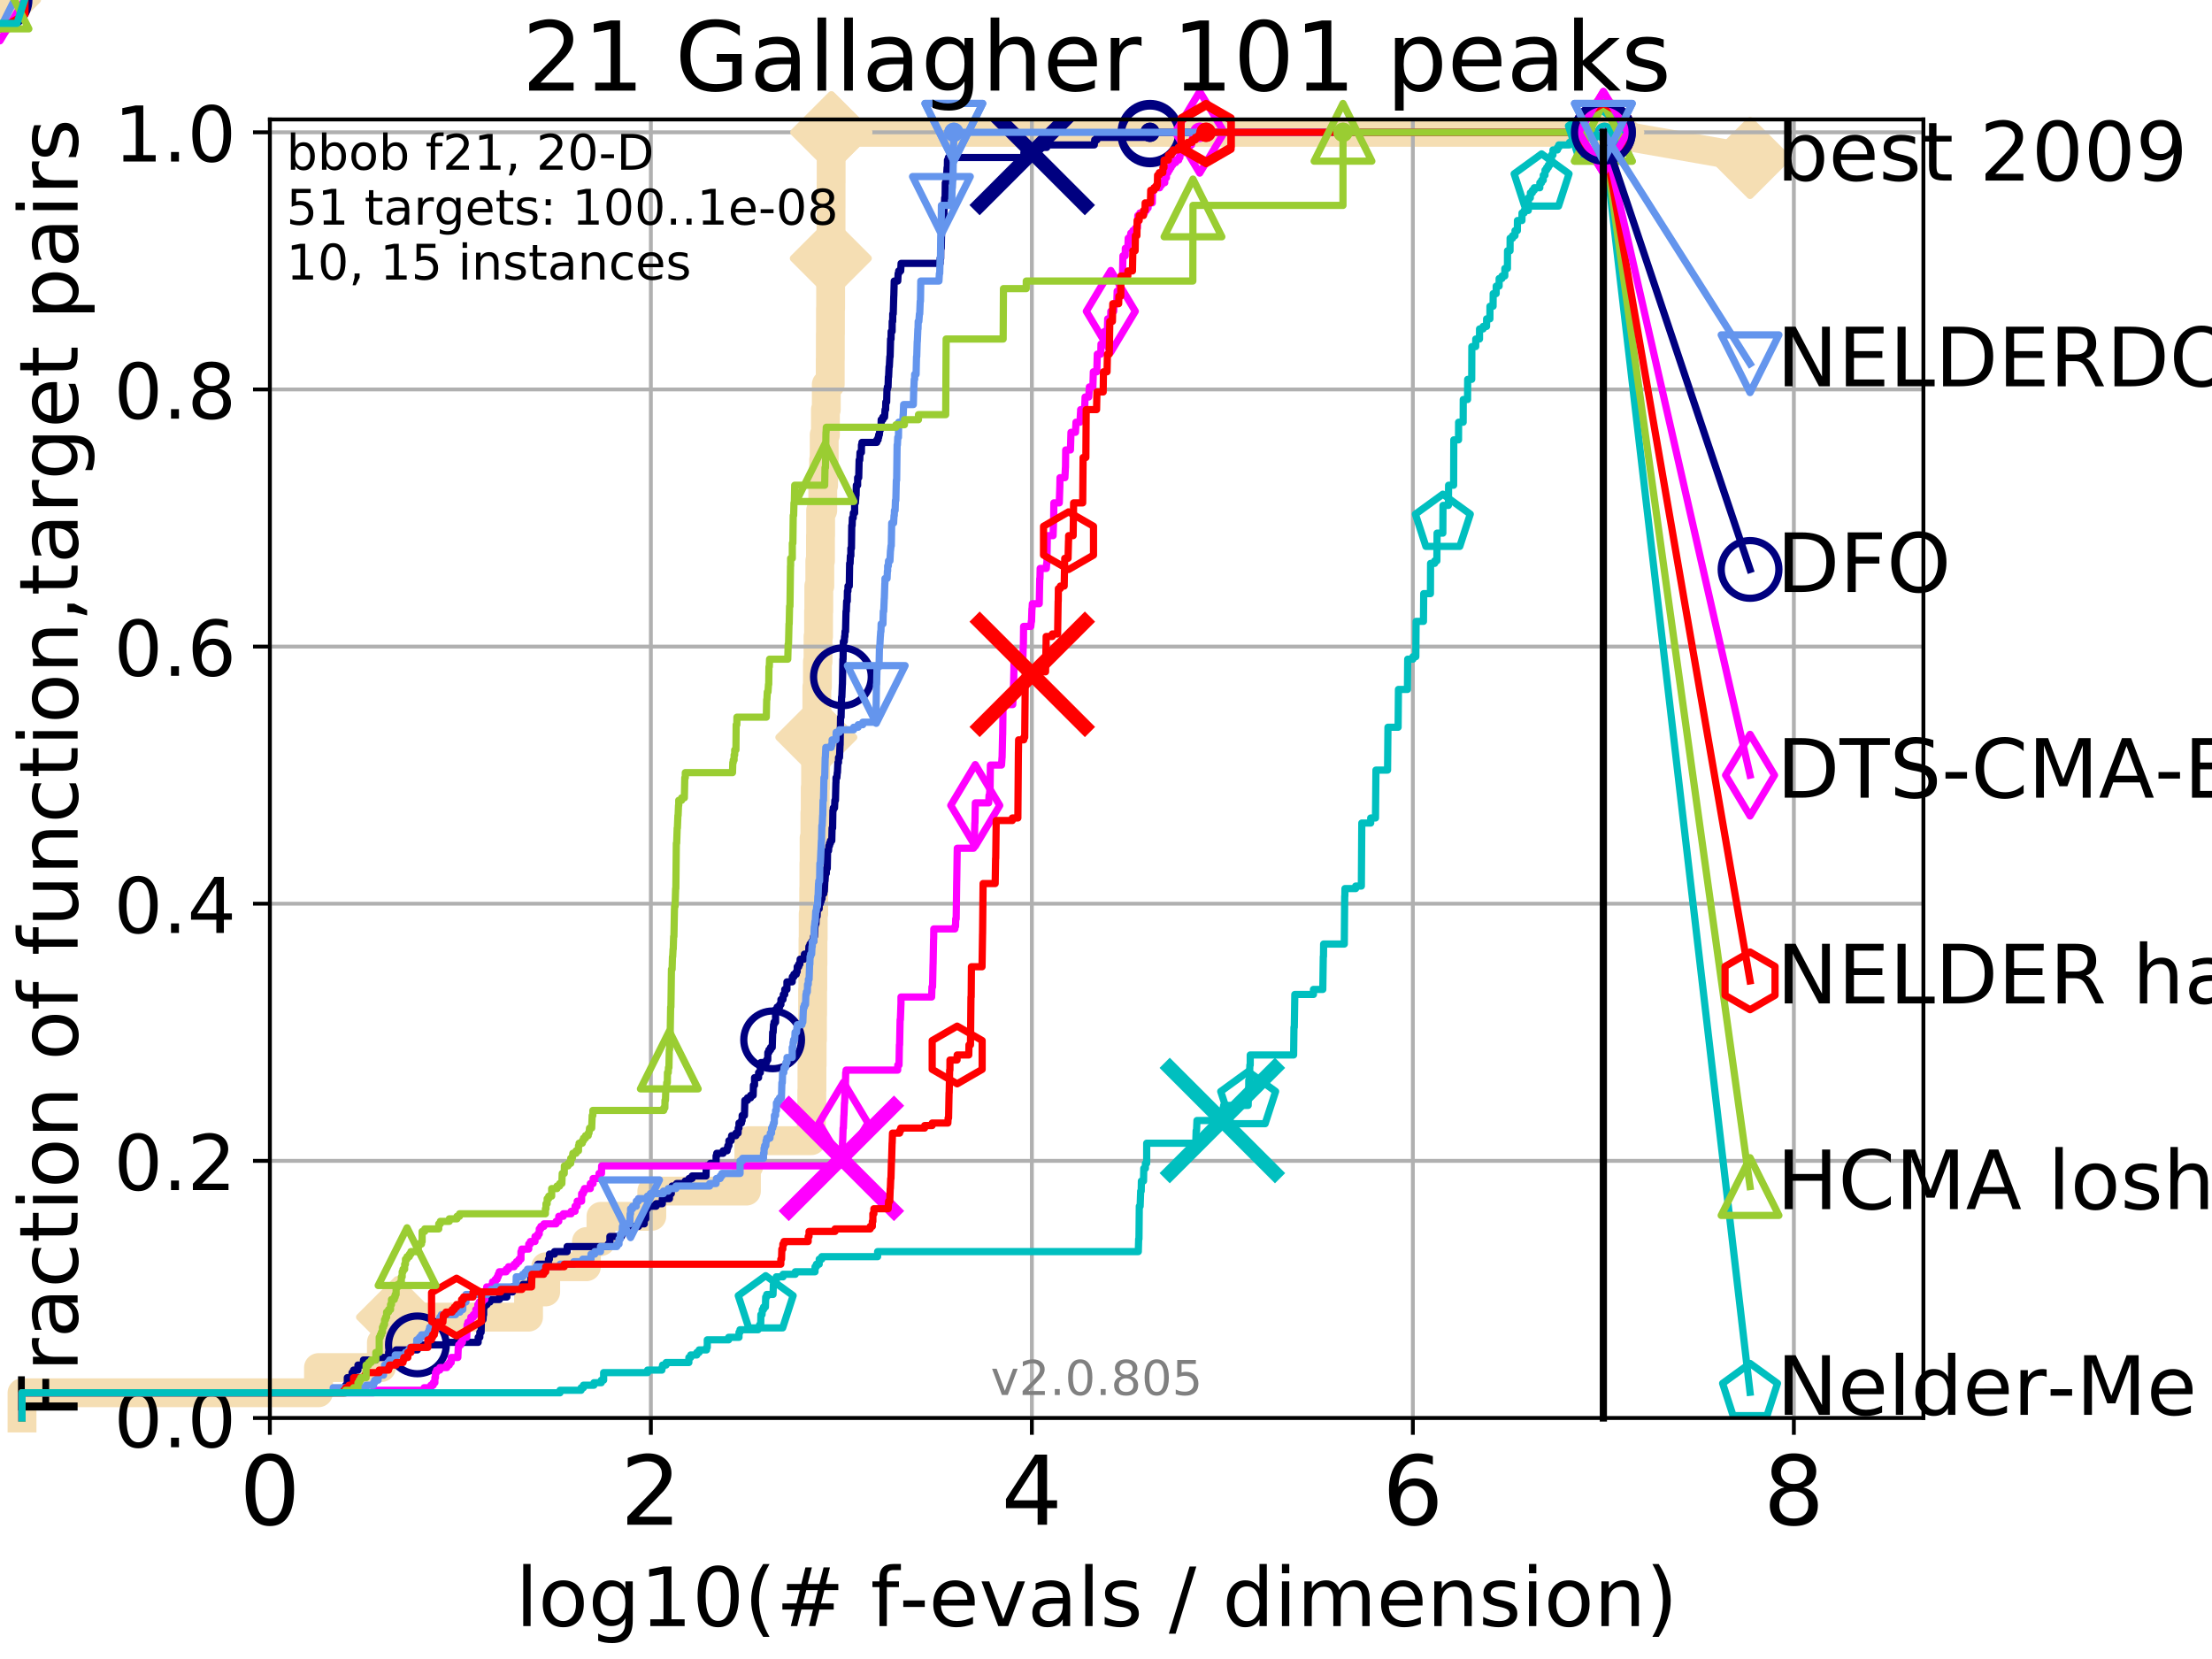 <?xml version="1.0" encoding="utf-8" standalone="no"?>
<!DOCTYPE svg PUBLIC "-//W3C//DTD SVG 1.1//EN"
  "http://www.w3.org/Graphics/SVG/1.1/DTD/svg11.dtd">
<!-- Created with matplotlib (http://matplotlib.org/) -->
<svg height="345pt" version="1.1" viewBox="0 0 460 345" width="460pt" xmlns="http://www.w3.org/2000/svg" xmlns:xlink="http://www.w3.org/1999/xlink">
 <defs>
  <style type="text/css">
*{stroke-linecap:butt;stroke-linejoin:round;}
  </style>
 </defs>
 <g id="figure_1">
  <g id="patch_1">
   <path d="M 0 345.6 
L 460.8 345.6 
L 460.8 0 
L 0 0 
z
" style="fill:#ffffff;"/>
  </g>
  <g id="axes_1">
   <g id="patch_2">
    <path d="M 56.12 294.88 
L 399.984 294.88 
L 399.984 24.84 
L 56.12 24.84 
z
" style="fill:#ffffff;"/>
   </g>
   <g id="line2d_1">
    <path d="M 4.579 294.88 
L 4.579 289.638 
L 66.233 289.638 
L 66.233 284.395 
L 79.313 284.395 
L 79.313 279.153 
L 82.562 279.153 
L 82.562 273.91 
L 109.915 273.91 
L 109.915 268.668 
L 113.481 268.668 
L 113.481 263.425 
L 121.954 263.425 
L 121.954 258.183 
L 124.972 258.183 
L 124.972 252.94 
L 135.548 252.94 
L 135.548 247.698 
L 155.223 247.698 
L 155.223 242.455 
L 155.738 242.455 
L 155.738 237.213 
L 168.724 237.213 
L 168.724 231.97 
L 168.821 231.97 
L 168.821 226.728 
L 168.851 226.728 
L 168.851 221.485 
L 168.893 221.485 
L 168.893 216.243 
L 168.957 216.243 
L 168.957 211 
L 168.991 211 
L 168.991 205.758 
L 169.028 205.758 
L 169.028 200.515 
L 169.065 200.515 
L 169.065 195.273 
L 169.11 195.273 
L 169.11 190.03 
L 169.217 190.03 
L 169.217 184.788 
L 169.254 184.788 
L 169.254 179.546 
L 169.295 179.546 
L 169.295 174.303 
L 169.461 174.303 
L 169.461 169.061 
L 169.531 169.061 
L 169.531 163.818 
L 169.603 163.818 
L 169.603 158.576 
L 169.763 158.576 
L 169.763 153.333 
L 169.806 153.333 
L 169.806 148.091 
L 169.868 148.091 
L 169.868 142.848 
L 169.986 142.848 
L 169.986 137.606 
L 170.116 137.606 
L 170.116 132.363 
L 170.226 132.363 
L 170.226 127.121 
L 170.276 127.121 
L 170.276 121.878 
L 170.486 121.878 
L 170.486 116.636 
L 170.622 116.636 
L 170.622 111.393 
L 170.656 111.393 
L 170.656 106.151 
L 171.098 106.151 
L 171.098 100.908 
L 171.278 100.908 
L 171.278 95.666 
L 171.397 95.666 
L 171.397 90.423 
L 171.652 90.423 
L 171.652 85.181 
L 171.834 85.181 
L 171.834 79.938 
L 172.652 79.938 
L 172.652 74.696 
L 172.675 74.696 
L 172.675 69.453 
L 172.698 69.453 
L 172.698 64.211 
L 172.734 64.211 
L 172.734 58.969 
L 172.757 58.969 
L 172.757 53.726 
L 172.774 53.726 
L 172.774 48.484 
L 172.819 48.484 
L 172.819 43.241 
L 172.83 43.241 
L 172.83 37.999 
L 172.844 37.999 
L 172.844 32.756 
L 172.895 32.756 
L 172.895 27.514 
L 333.43 27.514 
" style="fill:none;stroke:#f5deb3;stroke-linecap:square;stroke-width:6;"/>
   </g>
   <g id="line2d_2">
    <path d="M 0 0 
" style="fill:none;stroke:#f5deb3;stroke-linecap:square;stroke-width:6;"/>
    <defs>
     <path d="M -0 7.778 
L 7.778 0 
L 0 -7.778 
L -7.778 -0 
z
" id="mddb9fe0050" style="stroke:#f5deb3;stroke-linejoin:miter;stroke-width:1.5;"/>
    </defs>
    <g>
     <use style="fill:#f5deb3;stroke:#f5deb3;stroke-linejoin:miter;stroke-width:1.5;" x="0" xlink:href="#mddb9fe0050" y="0"/>
    </g>
   </g>
   <g id="line2d_3">
    <path d="M 333.43 27.514 
L 363.934 32.861 
" style="fill:none;stroke:#f5deb3;stroke-linecap:square;stroke-width:6;"/>
    <g>
     <use style="fill:#f5deb3;stroke:#f5deb3;stroke-linejoin:miter;stroke-width:1.5;" x="333.43" xlink:href="#mddb9fe0050" y="27.514"/>
     <use style="fill:#f5deb3;stroke:#f5deb3;stroke-linejoin:miter;stroke-width:1.5;" x="363.934" xlink:href="#mddb9fe0050" y="32.861"/>
    </g>
   </g>
   <g id="matplotlib.axis_1">
    <g id="xtick_1">
     <g id="line2d_4">
      <path clip-path="url(#pfe8af0825c)" d="M 56.12 294.88 
L 56.12 24.84 
" style="fill:none;stroke:#b0b0b0;stroke-linecap:square;stroke-width:0.8;"/>
     </g>
     <g id="line2d_5">
      <defs>
       <path d="M 0 0 
L 0 3.5 
" id="mddbf149556" style="stroke:#000000;stroke-width:0.8;"/>
      </defs>
      <g>
       <use style="stroke:#000000;stroke-width:0.8;" x="56.12" xlink:href="#mddbf149556" y="294.88"/>
      </g>
     </g>
     <g id="text_1">
      <!-- 0 -->
      <defs>
       <path d="M 31.781 66.406 
Q 24.172 66.406 20.328 58.906 
Q 16.5 51.422 16.5 36.375 
Q 16.5 21.391 20.328 13.891 
Q 24.172 6.391 31.781 6.391 
Q 39.453 6.391 43.281 13.891 
Q 47.125 21.391 47.125 36.375 
Q 47.125 51.422 43.281 58.906 
Q 39.453 66.406 31.781 66.406 
z
M 31.781 74.219 
Q 44.047 74.219 50.516 64.516 
Q 56.984 54.828 56.984 36.375 
Q 56.984 17.969 50.516 8.266 
Q 44.047 -1.422 31.781 -1.422 
Q 19.531 -1.422 13.062 8.266 
Q 6.594 17.969 6.594 36.375 
Q 6.594 54.828 13.062 64.516 
Q 19.531 74.219 31.781 74.219 
z
" id="DejaVuSans-30"/>
      </defs>
      <g transform="translate(49.758 317.077)scale(0.2 -0.2)">
       <use xlink:href="#DejaVuSans-30"/>
      </g>
     </g>
    </g>
    <g id="xtick_2">
     <g id="line2d_6">
      <path clip-path="url(#pfe8af0825c)" d="M 135.351 294.88 
L 135.351 24.84 
" style="fill:none;stroke:#b0b0b0;stroke-linecap:square;stroke-width:0.8;"/>
     </g>
     <g id="line2d_7">
      <g>
       <use style="stroke:#000000;stroke-width:0.8;" x="135.351" xlink:href="#mddbf149556" y="294.88"/>
      </g>
     </g>
     <g id="text_2">
      <!-- 2 -->
      <defs>
       <path d="M 19.188 8.297 
L 53.609 8.297 
L 53.609 0 
L 7.328 0 
L 7.328 8.297 
Q 12.938 14.109 22.625 23.891 
Q 32.328 33.688 34.812 36.531 
Q 39.547 41.844 41.422 45.531 
Q 43.312 49.219 43.312 52.781 
Q 43.312 58.594 39.234 62.25 
Q 35.156 65.922 28.609 65.922 
Q 23.969 65.922 18.812 64.312 
Q 13.672 62.703 7.812 59.422 
L 7.812 69.391 
Q 13.766 71.781 18.938 73 
Q 24.125 74.219 28.422 74.219 
Q 39.75 74.219 46.484 68.547 
Q 53.219 62.891 53.219 53.422 
Q 53.219 48.922 51.531 44.891 
Q 49.859 40.875 45.406 35.406 
Q 44.188 33.984 37.641 27.219 
Q 31.109 20.453 19.188 8.297 
z
" id="DejaVuSans-32"/>
      </defs>
      <g transform="translate(128.989 317.077)scale(0.2 -0.2)">
       <use xlink:href="#DejaVuSans-32"/>
      </g>
     </g>
    </g>
    <g id="xtick_3">
     <g id="line2d_8">
      <path clip-path="url(#pfe8af0825c)" d="M 214.583 294.88 
L 214.583 24.84 
" style="fill:none;stroke:#b0b0b0;stroke-linecap:square;stroke-width:0.8;"/>
     </g>
     <g id="line2d_9">
      <g>
       <use style="stroke:#000000;stroke-width:0.8;" x="214.583" xlink:href="#mddbf149556" y="294.88"/>
      </g>
     </g>
     <g id="text_3">
      <!-- 4 -->
      <defs>
       <path d="M 37.797 64.312 
L 12.891 25.391 
L 37.797 25.391 
z
M 35.203 72.906 
L 47.609 72.906 
L 47.609 25.391 
L 58.016 25.391 
L 58.016 17.188 
L 47.609 17.188 
L 47.609 0 
L 37.797 0 
L 37.797 17.188 
L 4.891 17.188 
L 4.891 26.703 
z
" id="DejaVuSans-34"/>
      </defs>
      <g transform="translate(208.22 317.077)scale(0.2 -0.2)">
       <use xlink:href="#DejaVuSans-34"/>
      </g>
     </g>
    </g>
    <g id="xtick_4">
     <g id="line2d_10">
      <path clip-path="url(#pfe8af0825c)" d="M 293.814 294.88 
L 293.814 24.84 
" style="fill:none;stroke:#b0b0b0;stroke-linecap:square;stroke-width:0.8;"/>
     </g>
     <g id="line2d_11">
      <g>
       <use style="stroke:#000000;stroke-width:0.8;" x="293.814" xlink:href="#mddbf149556" y="294.88"/>
      </g>
     </g>
     <g id="text_4">
      <!-- 6 -->
      <defs>
       <path d="M 33.016 40.375 
Q 26.375 40.375 22.484 35.828 
Q 18.609 31.297 18.609 23.391 
Q 18.609 15.531 22.484 10.953 
Q 26.375 6.391 33.016 6.391 
Q 39.656 6.391 43.531 10.953 
Q 47.406 15.531 47.406 23.391 
Q 47.406 31.297 43.531 35.828 
Q 39.656 40.375 33.016 40.375 
z
M 52.594 71.297 
L 52.594 62.312 
Q 48.875 64.062 45.094 64.984 
Q 41.312 65.922 37.594 65.922 
Q 27.828 65.922 22.672 59.328 
Q 17.531 52.734 16.797 39.406 
Q 19.672 43.656 24.016 45.922 
Q 28.375 48.188 33.594 48.188 
Q 44.578 48.188 50.953 41.516 
Q 57.328 34.859 57.328 23.391 
Q 57.328 12.156 50.688 5.359 
Q 44.047 -1.422 33.016 -1.422 
Q 20.359 -1.422 13.672 8.266 
Q 6.984 17.969 6.984 36.375 
Q 6.984 53.656 15.188 63.938 
Q 23.391 74.219 37.203 74.219 
Q 40.922 74.219 44.703 73.484 
Q 48.484 72.75 52.594 71.297 
z
" id="DejaVuSans-36"/>
      </defs>
      <g transform="translate(287.452 317.077)scale(0.2 -0.2)">
       <use xlink:href="#DejaVuSans-36"/>
      </g>
     </g>
    </g>
    <g id="xtick_5">
     <g id="line2d_12">
      <path clip-path="url(#pfe8af0825c)" d="M 373.045 294.88 
L 373.045 24.84 
" style="fill:none;stroke:#b0b0b0;stroke-linecap:square;stroke-width:0.8;"/>
     </g>
     <g id="line2d_13">
      <g>
       <use style="stroke:#000000;stroke-width:0.8;" x="373.045" xlink:href="#mddbf149556" y="294.88"/>
      </g>
     </g>
     <g id="text_5">
      <!-- 8 -->
      <defs>
       <path d="M 31.781 34.625 
Q 24.75 34.625 20.719 30.859 
Q 16.703 27.094 16.703 20.516 
Q 16.703 13.922 20.719 10.156 
Q 24.75 6.391 31.781 6.391 
Q 38.812 6.391 42.859 10.172 
Q 46.922 13.969 46.922 20.516 
Q 46.922 27.094 42.891 30.859 
Q 38.875 34.625 31.781 34.625 
z
M 21.922 38.812 
Q 15.578 40.375 12.031 44.719 
Q 8.5 49.078 8.5 55.328 
Q 8.5 64.062 14.719 69.141 
Q 20.953 74.219 31.781 74.219 
Q 42.672 74.219 48.875 69.141 
Q 55.078 64.062 55.078 55.328 
Q 55.078 49.078 51.531 44.719 
Q 48 40.375 41.703 38.812 
Q 48.828 37.156 52.797 32.312 
Q 56.781 27.484 56.781 20.516 
Q 56.781 9.906 50.312 4.234 
Q 43.844 -1.422 31.781 -1.422 
Q 19.734 -1.422 13.25 4.234 
Q 6.781 9.906 6.781 20.516 
Q 6.781 27.484 10.781 32.312 
Q 14.797 37.156 21.922 38.812 
z
M 18.312 54.391 
Q 18.312 48.734 21.844 45.562 
Q 25.391 42.391 31.781 42.391 
Q 38.141 42.391 41.719 45.562 
Q 45.312 48.734 45.312 54.391 
Q 45.312 60.062 41.719 63.234 
Q 38.141 66.406 31.781 66.406 
Q 25.391 66.406 21.844 63.234 
Q 18.312 60.062 18.312 54.391 
z
" id="DejaVuSans-38"/>
      </defs>
      <g transform="translate(366.683 317.077)scale(0.2 -0.2)">
       <use xlink:href="#DejaVuSans-38"/>
      </g>
     </g>
    </g>
    <g id="text_6">
     <!-- log10(# f-evals / dimension) -->
     <defs>
      <path d="M 9.422 75.984 
L 18.406 75.984 
L 18.406 0 
L 9.422 0 
z
" id="DejaVuSans-6c"/>
      <path d="M 30.609 48.391 
Q 23.391 48.391 19.188 42.75 
Q 14.984 37.109 14.984 27.297 
Q 14.984 17.484 19.156 11.844 
Q 23.344 6.203 30.609 6.203 
Q 37.797 6.203 41.984 11.859 
Q 46.188 17.531 46.188 27.297 
Q 46.188 37.016 41.984 42.703 
Q 37.797 48.391 30.609 48.391 
z
M 30.609 56 
Q 42.328 56 49.016 48.375 
Q 55.719 40.766 55.719 27.297 
Q 55.719 13.875 49.016 6.219 
Q 42.328 -1.422 30.609 -1.422 
Q 18.844 -1.422 12.172 6.219 
Q 5.516 13.875 5.516 27.297 
Q 5.516 40.766 12.172 48.375 
Q 18.844 56 30.609 56 
z
" id="DejaVuSans-6f"/>
      <path d="M 45.406 27.984 
Q 45.406 37.75 41.375 43.109 
Q 37.359 48.484 30.078 48.484 
Q 22.859 48.484 18.828 43.109 
Q 14.797 37.75 14.797 27.984 
Q 14.797 18.266 18.828 12.891 
Q 22.859 7.516 30.078 7.516 
Q 37.359 7.516 41.375 12.891 
Q 45.406 18.266 45.406 27.984 
z
M 54.391 6.781 
Q 54.391 -7.172 48.188 -13.984 
Q 42 -20.797 29.203 -20.797 
Q 24.469 -20.797 20.266 -20.094 
Q 16.062 -19.391 12.109 -17.922 
L 12.109 -9.188 
Q 16.062 -11.328 19.922 -12.344 
Q 23.781 -13.375 27.781 -13.375 
Q 36.625 -13.375 41.016 -8.766 
Q 45.406 -4.156 45.406 5.172 
L 45.406 9.625 
Q 42.625 4.781 38.281 2.391 
Q 33.938 0 27.875 0 
Q 17.828 0 11.672 7.656 
Q 5.516 15.328 5.516 27.984 
Q 5.516 40.672 11.672 48.328 
Q 17.828 56 27.875 56 
Q 33.938 56 38.281 53.609 
Q 42.625 51.219 45.406 46.391 
L 45.406 54.688 
L 54.391 54.688 
z
" id="DejaVuSans-67"/>
      <path d="M 12.406 8.297 
L 28.516 8.297 
L 28.516 63.922 
L 10.984 60.406 
L 10.984 69.391 
L 28.422 72.906 
L 38.281 72.906 
L 38.281 8.297 
L 54.391 8.297 
L 54.391 0 
L 12.406 0 
z
" id="DejaVuSans-31"/>
      <path d="M 31 75.875 
Q 24.469 64.656 21.281 53.656 
Q 18.109 42.672 18.109 31.391 
Q 18.109 20.125 21.312 9.062 
Q 24.516 -2 31 -13.188 
L 23.188 -13.188 
Q 15.875 -1.703 12.234 9.375 
Q 8.594 20.453 8.594 31.391 
Q 8.594 42.281 12.203 53.312 
Q 15.828 64.359 23.188 75.875 
z
" id="DejaVuSans-28"/>
      <path d="M 51.125 44 
L 36.922 44 
L 32.812 27.688 
L 47.125 27.688 
z
M 43.797 71.781 
L 38.719 51.516 
L 52.984 51.516 
L 58.109 71.781 
L 65.922 71.781 
L 60.891 51.516 
L 76.125 51.516 
L 76.125 44 
L 58.984 44 
L 54.984 27.688 
L 70.516 27.688 
L 70.516 20.219 
L 53.078 20.219 
L 48 0 
L 40.188 0 
L 45.219 20.219 
L 30.906 20.219 
L 25.875 0 
L 18.016 0 
L 23.094 20.219 
L 7.719 20.219 
L 7.719 27.688 
L 24.906 27.688 
L 29 44 
L 13.281 44 
L 13.281 51.516 
L 30.906 51.516 
L 35.891 71.781 
z
" id="DejaVuSans-23"/>
      <path id="DejaVuSans-20"/>
      <path d="M 37.109 75.984 
L 37.109 68.5 
L 28.516 68.5 
Q 23.688 68.5 21.797 66.547 
Q 19.922 64.594 19.922 59.516 
L 19.922 54.688 
L 34.719 54.688 
L 34.719 47.703 
L 19.922 47.703 
L 19.922 0 
L 10.891 0 
L 10.891 47.703 
L 2.297 47.703 
L 2.297 54.688 
L 10.891 54.688 
L 10.891 58.5 
Q 10.891 67.625 15.141 71.797 
Q 19.391 75.984 28.609 75.984 
z
" id="DejaVuSans-66"/>
      <path d="M 4.891 31.391 
L 31.203 31.391 
L 31.203 23.391 
L 4.891 23.391 
z
" id="DejaVuSans-2d"/>
      <path d="M 56.203 29.594 
L 56.203 25.203 
L 14.891 25.203 
Q 15.484 15.922 20.484 11.062 
Q 25.484 6.203 34.422 6.203 
Q 39.594 6.203 44.453 7.469 
Q 49.312 8.734 54.109 11.281 
L 54.109 2.781 
Q 49.266 0.734 44.188 -0.344 
Q 39.109 -1.422 33.891 -1.422 
Q 20.797 -1.422 13.156 6.188 
Q 5.516 13.812 5.516 26.812 
Q 5.516 40.234 12.766 48.109 
Q 20.016 56 32.328 56 
Q 43.359 56 49.781 48.891 
Q 56.203 41.797 56.203 29.594 
z
M 47.219 32.234 
Q 47.125 39.594 43.094 43.984 
Q 39.062 48.391 32.422 48.391 
Q 24.906 48.391 20.391 44.141 
Q 15.875 39.891 15.188 32.172 
z
" id="DejaVuSans-65"/>
      <path d="M 2.984 54.688 
L 12.5 54.688 
L 29.594 8.797 
L 46.688 54.688 
L 56.203 54.688 
L 35.688 0 
L 23.484 0 
z
" id="DejaVuSans-76"/>
      <path d="M 34.281 27.484 
Q 23.391 27.484 19.188 25 
Q 14.984 22.516 14.984 16.5 
Q 14.984 11.719 18.141 8.906 
Q 21.297 6.109 26.703 6.109 
Q 34.188 6.109 38.703 11.406 
Q 43.219 16.703 43.219 25.484 
L 43.219 27.484 
z
M 52.203 31.203 
L 52.203 0 
L 43.219 0 
L 43.219 8.297 
Q 40.141 3.328 35.547 0.953 
Q 30.953 -1.422 24.312 -1.422 
Q 15.922 -1.422 10.953 3.297 
Q 6 8.016 6 15.922 
Q 6 25.141 12.172 29.828 
Q 18.359 34.516 30.609 34.516 
L 43.219 34.516 
L 43.219 35.406 
Q 43.219 41.609 39.141 45 
Q 35.062 48.391 27.688 48.391 
Q 23 48.391 18.547 47.266 
Q 14.109 46.141 10.016 43.891 
L 10.016 52.203 
Q 14.938 54.109 19.578 55.047 
Q 24.219 56 28.609 56 
Q 40.484 56 46.344 49.844 
Q 52.203 43.703 52.203 31.203 
z
" id="DejaVuSans-61"/>
      <path d="M 44.281 53.078 
L 44.281 44.578 
Q 40.484 46.531 36.375 47.5 
Q 32.281 48.484 27.875 48.484 
Q 21.188 48.484 17.844 46.438 
Q 14.5 44.391 14.5 40.281 
Q 14.5 37.156 16.891 35.375 
Q 19.281 33.594 26.516 31.984 
L 29.594 31.297 
Q 39.156 29.25 43.188 25.516 
Q 47.219 21.781 47.219 15.094 
Q 47.219 7.469 41.188 3.016 
Q 35.156 -1.422 24.609 -1.422 
Q 20.219 -1.422 15.453 -0.562 
Q 10.688 0.297 5.422 2 
L 5.422 11.281 
Q 10.406 8.688 15.234 7.391 
Q 20.062 6.109 24.812 6.109 
Q 31.156 6.109 34.562 8.281 
Q 37.984 10.453 37.984 14.406 
Q 37.984 18.062 35.516 20.016 
Q 33.062 21.969 24.703 23.781 
L 21.578 24.516 
Q 13.234 26.266 9.516 29.906 
Q 5.812 33.547 5.812 39.891 
Q 5.812 47.609 11.281 51.797 
Q 16.75 56 26.812 56 
Q 31.781 56 36.172 55.266 
Q 40.578 54.547 44.281 53.078 
z
" id="DejaVuSans-73"/>
      <path d="M 25.391 72.906 
L 33.688 72.906 
L 8.297 -9.281 
L 0 -9.281 
z
" id="DejaVuSans-2f"/>
      <path d="M 45.406 46.391 
L 45.406 75.984 
L 54.391 75.984 
L 54.391 0 
L 45.406 0 
L 45.406 8.203 
Q 42.578 3.328 38.25 0.953 
Q 33.938 -1.422 27.875 -1.422 
Q 17.969 -1.422 11.734 6.484 
Q 5.516 14.406 5.516 27.297 
Q 5.516 40.188 11.734 48.094 
Q 17.969 56 27.875 56 
Q 33.938 56 38.25 53.625 
Q 42.578 51.266 45.406 46.391 
z
M 14.797 27.297 
Q 14.797 17.391 18.875 11.75 
Q 22.953 6.109 30.078 6.109 
Q 37.203 6.109 41.297 11.75 
Q 45.406 17.391 45.406 27.297 
Q 45.406 37.203 41.297 42.844 
Q 37.203 48.484 30.078 48.484 
Q 22.953 48.484 18.875 42.844 
Q 14.797 37.203 14.797 27.297 
z
" id="DejaVuSans-64"/>
      <path d="M 9.422 54.688 
L 18.406 54.688 
L 18.406 0 
L 9.422 0 
z
M 9.422 75.984 
L 18.406 75.984 
L 18.406 64.594 
L 9.422 64.594 
z
" id="DejaVuSans-69"/>
      <path d="M 52 44.188 
Q 55.375 50.25 60.062 53.125 
Q 64.75 56 71.094 56 
Q 79.641 56 84.281 50.016 
Q 88.922 44.047 88.922 33.016 
L 88.922 0 
L 79.891 0 
L 79.891 32.719 
Q 79.891 40.578 77.094 44.375 
Q 74.312 48.188 68.609 48.188 
Q 61.625 48.188 57.562 43.547 
Q 53.516 38.922 53.516 30.906 
L 53.516 0 
L 44.484 0 
L 44.484 32.719 
Q 44.484 40.625 41.703 44.406 
Q 38.922 48.188 33.109 48.188 
Q 26.219 48.188 22.156 43.531 
Q 18.109 38.875 18.109 30.906 
L 18.109 0 
L 9.078 0 
L 9.078 54.688 
L 18.109 54.688 
L 18.109 46.188 
Q 21.188 51.219 25.484 53.609 
Q 29.781 56 35.688 56 
Q 41.656 56 45.828 52.969 
Q 50 49.953 52 44.188 
z
" id="DejaVuSans-6d"/>
      <path d="M 54.891 33.016 
L 54.891 0 
L 45.906 0 
L 45.906 32.719 
Q 45.906 40.484 42.875 44.328 
Q 39.844 48.188 33.797 48.188 
Q 26.516 48.188 22.312 43.547 
Q 18.109 38.922 18.109 30.906 
L 18.109 0 
L 9.078 0 
L 9.078 54.688 
L 18.109 54.688 
L 18.109 46.188 
Q 21.344 51.125 25.703 53.562 
Q 30.078 56 35.797 56 
Q 45.219 56 50.047 50.172 
Q 54.891 44.344 54.891 33.016 
z
" id="DejaVuSans-6e"/>
      <path d="M 8.016 75.875 
L 15.828 75.875 
Q 23.141 64.359 26.781 53.312 
Q 30.422 42.281 30.422 31.391 
Q 30.422 20.453 26.781 9.375 
Q 23.141 -1.703 15.828 -13.188 
L 8.016 -13.188 
Q 14.5 -2 17.703 9.062 
Q 20.906 20.125 20.906 31.391 
Q 20.906 42.672 17.703 53.656 
Q 14.5 64.656 8.016 75.875 
z
" id="DejaVuSans-29"/>
     </defs>
     <g transform="translate(107.211 338.154)scale(0.17 -0.17)">
      <use xlink:href="#DejaVuSans-6c"/>
      <use x="27.783" xlink:href="#DejaVuSans-6f"/>
      <use x="88.965" xlink:href="#DejaVuSans-67"/>
      <use x="152.441" xlink:href="#DejaVuSans-31"/>
      <use x="216.064" xlink:href="#DejaVuSans-30"/>
      <use x="279.688" xlink:href="#DejaVuSans-28"/>
      <use x="318.701" xlink:href="#DejaVuSans-23"/>
      <use x="402.49" xlink:href="#DejaVuSans-20"/>
      <use x="434.277" xlink:href="#DejaVuSans-66"/>
      <use x="469.404" xlink:href="#DejaVuSans-2d"/>
      <use x="505.488" xlink:href="#DejaVuSans-65"/>
      <use x="567.012" xlink:href="#DejaVuSans-76"/>
      <use x="626.191" xlink:href="#DejaVuSans-61"/>
      <use x="687.471" xlink:href="#DejaVuSans-6c"/>
      <use x="715.254" xlink:href="#DejaVuSans-73"/>
      <use x="767.354" xlink:href="#DejaVuSans-20"/>
      <use x="799.141" xlink:href="#DejaVuSans-2f"/>
      <use x="832.832" xlink:href="#DejaVuSans-20"/>
      <use x="864.619" xlink:href="#DejaVuSans-64"/>
      <use x="928.096" xlink:href="#DejaVuSans-69"/>
      <use x="955.879" xlink:href="#DejaVuSans-6d"/>
      <use x="1053.291" xlink:href="#DejaVuSans-65"/>
      <use x="1114.814" xlink:href="#DejaVuSans-6e"/>
      <use x="1178.193" xlink:href="#DejaVuSans-73"/>
      <use x="1230.293" xlink:href="#DejaVuSans-69"/>
      <use x="1258.076" xlink:href="#DejaVuSans-6f"/>
      <use x="1319.258" xlink:href="#DejaVuSans-6e"/>
      <use x="1382.637" xlink:href="#DejaVuSans-29"/>
     </g>
    </g>
   </g>
   <g id="matplotlib.axis_2">
    <g id="ytick_1">
     <g id="line2d_14">
      <path clip-path="url(#pfe8af0825c)" d="M 56.12 294.88 
L 399.984 294.88 
" style="fill:none;stroke:#b0b0b0;stroke-linecap:square;stroke-width:0.8;"/>
     </g>
     <g id="line2d_15">
      <defs>
       <path d="M 0 0 
L -3.5 0 
" id="mfd4bc30f4c" style="stroke:#000000;stroke-width:0.8;"/>
      </defs>
      <g>
       <use style="stroke:#000000;stroke-width:0.8;" x="56.12" xlink:href="#mfd4bc30f4c" y="294.88"/>
      </g>
     </g>
     <g id="text_7">
      <!-- 0.0 -->
      <defs>
       <path d="M 10.688 12.406 
L 21 12.406 
L 21 0 
L 10.688 0 
z
" id="DejaVuSans-2e"/>
      </defs>
      <g transform="translate(23.675 300.959)scale(0.16 -0.16)">
       <use xlink:href="#DejaVuSans-30"/>
       <use x="63.623" xlink:href="#DejaVuSans-2e"/>
       <use x="95.41" xlink:href="#DejaVuSans-30"/>
      </g>
     </g>
    </g>
    <g id="ytick_2">
     <g id="line2d_16">
      <path clip-path="url(#pfe8af0825c)" d="M 56.12 241.407 
L 399.984 241.407 
" style="fill:none;stroke:#b0b0b0;stroke-linecap:square;stroke-width:0.8;"/>
     </g>
     <g id="line2d_17">
      <g>
       <use style="stroke:#000000;stroke-width:0.8;" x="56.12" xlink:href="#mfd4bc30f4c" y="241.407"/>
      </g>
     </g>
     <g id="text_8">
      <!-- 0.2 -->
      <g transform="translate(23.675 247.485)scale(0.16 -0.16)">
       <use xlink:href="#DejaVuSans-30"/>
       <use x="63.623" xlink:href="#DejaVuSans-2e"/>
       <use x="95.41" xlink:href="#DejaVuSans-32"/>
      </g>
     </g>
    </g>
    <g id="ytick_3">
     <g id="line2d_18">
      <path clip-path="url(#pfe8af0825c)" d="M 56.12 187.933 
L 399.984 187.933 
" style="fill:none;stroke:#b0b0b0;stroke-linecap:square;stroke-width:0.8;"/>
     </g>
     <g id="line2d_19">
      <g>
       <use style="stroke:#000000;stroke-width:0.8;" x="56.12" xlink:href="#mfd4bc30f4c" y="187.933"/>
      </g>
     </g>
     <g id="text_9">
      <!-- 0.4 -->
      <g transform="translate(23.675 194.012)scale(0.16 -0.16)">
       <use xlink:href="#DejaVuSans-30"/>
       <use x="63.623" xlink:href="#DejaVuSans-2e"/>
       <use x="95.41" xlink:href="#DejaVuSans-34"/>
      </g>
     </g>
    </g>
    <g id="ytick_4">
     <g id="line2d_20">
      <path clip-path="url(#pfe8af0825c)" d="M 56.12 134.46 
L 399.984 134.46 
" style="fill:none;stroke:#b0b0b0;stroke-linecap:square;stroke-width:0.8;"/>
     </g>
     <g id="line2d_21">
      <g>
       <use style="stroke:#000000;stroke-width:0.8;" x="56.12" xlink:href="#mfd4bc30f4c" y="134.46"/>
      </g>
     </g>
     <g id="text_10">
      <!-- 0.6 -->
      <g transform="translate(23.675 140.539)scale(0.16 -0.16)">
       <use xlink:href="#DejaVuSans-30"/>
       <use x="63.623" xlink:href="#DejaVuSans-2e"/>
       <use x="95.41" xlink:href="#DejaVuSans-36"/>
      </g>
     </g>
    </g>
    <g id="ytick_5">
     <g id="line2d_22">
      <path clip-path="url(#pfe8af0825c)" d="M 56.12 80.987 
L 399.984 80.987 
" style="fill:none;stroke:#b0b0b0;stroke-linecap:square;stroke-width:0.8;"/>
     </g>
     <g id="line2d_23">
      <g>
       <use style="stroke:#000000;stroke-width:0.8;" x="56.12" xlink:href="#mfd4bc30f4c" y="80.987"/>
      </g>
     </g>
     <g id="text_11">
      <!-- 0.8 -->
      <g transform="translate(23.675 87.066)scale(0.16 -0.16)">
       <use xlink:href="#DejaVuSans-30"/>
       <use x="63.623" xlink:href="#DejaVuSans-2e"/>
       <use x="95.41" xlink:href="#DejaVuSans-38"/>
      </g>
     </g>
    </g>
    <g id="ytick_6">
     <g id="line2d_24">
      <path clip-path="url(#pfe8af0825c)" d="M 56.12 27.514 
L 399.984 27.514 
" style="fill:none;stroke:#b0b0b0;stroke-linecap:square;stroke-width:0.8;"/>
     </g>
     <g id="line2d_25">
      <g>
       <use style="stroke:#000000;stroke-width:0.8;" x="56.12" xlink:href="#mfd4bc30f4c" y="27.514"/>
      </g>
     </g>
     <g id="text_12">
      <!-- 1.0 -->
      <g transform="translate(23.675 33.592)scale(0.16 -0.16)">
       <use xlink:href="#DejaVuSans-31"/>
       <use x="63.623" xlink:href="#DejaVuSans-2e"/>
       <use x="95.41" xlink:href="#DejaVuSans-30"/>
      </g>
     </g>
    </g>
    <g id="text_13">
     <!-- Fraction of function,target pairs -->
     <defs>
      <path d="M 9.812 72.906 
L 51.703 72.906 
L 51.703 64.594 
L 19.672 64.594 
L 19.672 43.109 
L 48.578 43.109 
L 48.578 34.812 
L 19.672 34.812 
L 19.672 0 
L 9.812 0 
z
" id="DejaVuSans-46"/>
      <path d="M 41.109 46.297 
Q 39.594 47.172 37.812 47.578 
Q 36.031 48 33.891 48 
Q 26.266 48 22.188 43.047 
Q 18.109 38.094 18.109 28.812 
L 18.109 0 
L 9.078 0 
L 9.078 54.688 
L 18.109 54.688 
L 18.109 46.188 
Q 20.953 51.172 25.484 53.578 
Q 30.031 56 36.531 56 
Q 37.453 56 38.578 55.875 
Q 39.703 55.766 41.062 55.516 
z
" id="DejaVuSans-72"/>
      <path d="M 48.781 52.594 
L 48.781 44.188 
Q 44.969 46.297 41.141 47.344 
Q 37.312 48.391 33.406 48.391 
Q 24.656 48.391 19.812 42.844 
Q 14.984 37.312 14.984 27.297 
Q 14.984 17.281 19.812 11.734 
Q 24.656 6.203 33.406 6.203 
Q 37.312 6.203 41.141 7.25 
Q 44.969 8.297 48.781 10.406 
L 48.781 2.094 
Q 45.016 0.344 40.984 -0.531 
Q 36.969 -1.422 32.422 -1.422 
Q 20.062 -1.422 12.781 6.344 
Q 5.516 14.109 5.516 27.297 
Q 5.516 40.672 12.859 48.328 
Q 20.219 56 33.016 56 
Q 37.156 56 41.109 55.141 
Q 45.062 54.297 48.781 52.594 
z
" id="DejaVuSans-63"/>
      <path d="M 18.312 70.219 
L 18.312 54.688 
L 36.812 54.688 
L 36.812 47.703 
L 18.312 47.703 
L 18.312 18.016 
Q 18.312 11.328 20.141 9.422 
Q 21.969 7.516 27.594 7.516 
L 36.812 7.516 
L 36.812 0 
L 27.594 0 
Q 17.188 0 13.234 3.875 
Q 9.281 7.766 9.281 18.016 
L 9.281 47.703 
L 2.688 47.703 
L 2.688 54.688 
L 9.281 54.688 
L 9.281 70.219 
z
" id="DejaVuSans-74"/>
      <path d="M 8.5 21.578 
L 8.5 54.688 
L 17.484 54.688 
L 17.484 21.922 
Q 17.484 14.156 20.5 10.266 
Q 23.531 6.391 29.594 6.391 
Q 36.859 6.391 41.078 11.031 
Q 45.312 15.672 45.312 23.688 
L 45.312 54.688 
L 54.297 54.688 
L 54.297 0 
L 45.312 0 
L 45.312 8.406 
Q 42.047 3.422 37.719 1 
Q 33.406 -1.422 27.688 -1.422 
Q 18.266 -1.422 13.375 4.438 
Q 8.5 10.297 8.5 21.578 
z
M 31.109 56 
z
" id="DejaVuSans-75"/>
      <path d="M 11.719 12.406 
L 22.016 12.406 
L 22.016 4 
L 14.016 -11.625 
L 7.719 -11.625 
L 11.719 4 
z
" id="DejaVuSans-2c"/>
      <path d="M 18.109 8.203 
L 18.109 -20.797 
L 9.078 -20.797 
L 9.078 54.688 
L 18.109 54.688 
L 18.109 46.391 
Q 20.953 51.266 25.266 53.625 
Q 29.594 56 35.594 56 
Q 45.562 56 51.781 48.094 
Q 58.016 40.188 58.016 27.297 
Q 58.016 14.406 51.781 6.484 
Q 45.562 -1.422 35.594 -1.422 
Q 29.594 -1.422 25.266 0.953 
Q 20.953 3.328 18.109 8.203 
z
M 48.688 27.297 
Q 48.688 37.203 44.609 42.844 
Q 40.531 48.484 33.406 48.484 
Q 26.266 48.484 22.188 42.844 
Q 18.109 37.203 18.109 27.297 
Q 18.109 17.391 22.188 11.75 
Q 26.266 6.109 33.406 6.109 
Q 40.531 6.109 44.609 11.75 
Q 48.688 17.391 48.688 27.297 
z
" id="DejaVuSans-70"/>
     </defs>
     <g transform="translate(16.14 294.999)rotate(-90)scale(0.17 -0.17)">
      <use xlink:href="#DejaVuSans-46"/>
      <use x="57.41" xlink:href="#DejaVuSans-72"/>
      <use x="98.523" xlink:href="#DejaVuSans-61"/>
      <use x="159.803" xlink:href="#DejaVuSans-63"/>
      <use x="214.783" xlink:href="#DejaVuSans-74"/>
      <use x="253.992" xlink:href="#DejaVuSans-69"/>
      <use x="281.775" xlink:href="#DejaVuSans-6f"/>
      <use x="342.957" xlink:href="#DejaVuSans-6e"/>
      <use x="406.336" xlink:href="#DejaVuSans-20"/>
      <use x="438.123" xlink:href="#DejaVuSans-6f"/>
      <use x="499.305" xlink:href="#DejaVuSans-66"/>
      <use x="534.51" xlink:href="#DejaVuSans-20"/>
      <use x="566.297" xlink:href="#DejaVuSans-66"/>
      <use x="601.502" xlink:href="#DejaVuSans-75"/>
      <use x="664.881" xlink:href="#DejaVuSans-6e"/>
      <use x="728.26" xlink:href="#DejaVuSans-63"/>
      <use x="783.24" xlink:href="#DejaVuSans-74"/>
      <use x="822.449" xlink:href="#DejaVuSans-69"/>
      <use x="850.232" xlink:href="#DejaVuSans-6f"/>
      <use x="911.414" xlink:href="#DejaVuSans-6e"/>
      <use x="974.793" xlink:href="#DejaVuSans-2c"/>
      <use x="1006.58" xlink:href="#DejaVuSans-74"/>
      <use x="1045.789" xlink:href="#DejaVuSans-61"/>
      <use x="1107.068" xlink:href="#DejaVuSans-72"/>
      <use x="1148.166" xlink:href="#DejaVuSans-67"/>
      <use x="1211.643" xlink:href="#DejaVuSans-65"/>
      <use x="1273.166" xlink:href="#DejaVuSans-74"/>
      <use x="1312.375" xlink:href="#DejaVuSans-20"/>
      <use x="1344.162" xlink:href="#DejaVuSans-70"/>
      <use x="1407.639" xlink:href="#DejaVuSans-61"/>
      <use x="1468.918" xlink:href="#DejaVuSans-69"/>
      <use x="1496.701" xlink:href="#DejaVuSans-72"/>
      <use x="1537.814" xlink:href="#DejaVuSans-73"/>
     </g>
    </g>
   </g>
   <g id="line2d_26">
    <defs>
     <path d="M 0 1.5 
C 0.398 1.5 0.779 1.342 1.061 1.061 
C 1.342 0.779 1.5 0.398 1.5 0 
C 1.5 -0.398 1.342 -0.779 1.061 -1.061 
C 0.779 -1.342 0.398 -1.5 0 -1.5 
C -0.398 -1.5 -0.779 -1.342 -1.061 -1.061 
C -1.342 -0.779 -1.5 -0.398 -1.5 0 
C -1.5 0.398 -1.342 0.779 -1.061 1.061 
C -0.779 1.342 -0.398 1.5 0 1.5 
z
" id="mcf9d52a278" style="stroke:#f5deb3;"/>
    </defs>
    <g>
     <use style="fill:#f5deb3;stroke:#f5deb3;" x="172.895" xlink:href="#mcf9d52a278" y="27.514"/>
     <use style="fill:#f5deb3;stroke:#f5deb3;" x="172.895" xlink:href="#mcf9d52a278" y="27.514"/>
    </g>
   </g>
   <g id="line2d_27">
    <g>
     <use style="fill:#f5deb3;stroke:#f5deb3;stroke-linejoin:miter;stroke-width:1.5;" x="82.562" xlink:href="#mddb9fe0050" y="273.91"/>
     <use style="fill:#f5deb3;stroke:#f5deb3;stroke-linejoin:miter;stroke-width:1.5;" x="169.763" xlink:href="#mddb9fe0050" y="153.333"/>
     <use style="fill:#f5deb3;stroke:#f5deb3;stroke-linejoin:miter;stroke-width:1.5;" x="172.774" xlink:href="#mddb9fe0050" y="53.726"/>
     <use style="fill:#f5deb3;stroke:#f5deb3;stroke-linejoin:miter;stroke-width:1.5;" x="172.895" xlink:href="#mddb9fe0050" y="27.514"/>
     <use style="fill:#f5deb3;stroke:#f5deb3;stroke-linejoin:miter;stroke-width:1.5;" x="172.895" xlink:href="#mddb9fe0050" y="27.514"/>
     <use style="fill:#f5deb3;stroke:#f5deb3;stroke-linejoin:miter;stroke-width:1.5;" x="333.43" xlink:href="#mddb9fe0050" y="27.514"/>
    </g>
   </g>
   <g id="line2d_28">
    <defs>
     <path d="M 0 1.5 
C 0.398 1.5 0.779 1.342 1.061 1.061 
C 1.342 0.779 1.5 0.398 1.5 0 
C 1.5 -0.398 1.342 -0.779 1.061 -1.061 
C 0.779 -1.342 0.398 -1.5 0 -1.5 
C -0.398 -1.5 -0.779 -1.342 -1.061 -1.061 
C -1.342 -0.779 -1.5 -0.398 -1.5 0 
C -1.5 0.398 -1.342 0.779 -1.061 1.061 
C -0.779 1.342 -0.398 1.5 0 1.5 
z
" id="m082e0cf766" style="stroke:#000080;"/>
    </defs>
    <g>
     <use style="fill:#000080;stroke:#000080;" x="239.145" xlink:href="#m082e0cf766" y="27.514"/>
     <use style="fill:#000080;stroke:#000080;" x="239.145" xlink:href="#m082e0cf766" y="27.514"/>
    </g>
   </g>
   <g id="line2d_29">
    <path d="M 4.579 294.88 
L 4.579 289.638 
L 71.885 289.638 
L 71.885 288.065 
L 72.225 288.065 
L 72.225 286.492 
L 73.209 286.492 
L 73.209 285.444 
L 73.524 285.444 
L 73.524 284.919 
L 74.438 284.919 
L 74.438 283.871 
L 75.586 283.871 
L 75.586 282.822 
L 78.158 282.822 
L 78.158 282.298 
L 80.81 282.298 
L 80.81 281.25 
L 82.376 281.25 
L 82.376 280.725 
L 86.803 280.725 
L 86.803 279.677 
L 92.736 279.677 
L 92.736 279.153 
L 99.437 279.153 
L 99.437 278.104 
L 99.78 278.104 
L 99.78 277.056 
L 100.05 277.056 
L 100.117 274.434 
L 100.447 274.434 
L 100.512 273.386 
L 100.577 273.386 
L 100.577 271.813 
L 100.771 271.813 
L 100.771 271.289 
L 101.277 271.289 
L 101.277 270.765 
L 101.889 270.765 
L 101.889 270.24 
L 103.876 270.24 
L 103.876 269.716 
L 105.413 269.716 
L 105.413 268.668 
L 106.597 268.668 
L 106.597 267.619 
L 108.745 267.619 
L 108.745 267.095 
L 110.326 267.095 
L 110.436 265.522 
L 110.472 265.522 
L 110.472 264.998 
L 111.188 264.998 
L 111.188 264.474 
L 111.773 264.474 
L 111.841 262.901 
L 114.054 262.901 
L 114.054 261.852 
L 114.26 261.852 
L 114.26 260.804 
L 115.312 260.804 
L 115.312 260.28 
L 117.94 260.28 
L 117.94 259.231 
L 126.476 259.231 
L 126.476 258.707 
L 126.833 258.707 
L 126.833 257.134 
L 129.264 257.134 
L 129.264 256.61 
L 129.507 256.61 
L 129.507 256.086 
L 130.171 256.086 
L 130.171 255.561 
L 130.664 255.561 
L 130.664 255.037 
L 132.786 255.037 
L 132.786 254.513 
L 133.982 254.513 
L 133.982 253.464 
L 134.287 253.464 
L 134.287 251.367 
L 134.658 251.367 
L 134.658 250.843 
L 136.443 250.843 
L 136.443 250.319 
L 137.733 250.319 
L 137.733 249.27 
L 139.218 249.27 
L 139.218 248.222 
L 139.605 248.222 
L 139.605 247.173 
L 139.766 247.173 
L 139.766 246.649 
L 140.711 246.649 
L 140.711 246.125 
L 142.493 246.125 
L 142.493 245.601 
L 143.281 245.601 
L 143.281 245.076 
L 143.931 245.076 
L 143.931 244.552 
L 146.828 244.552 
L 146.872 242.455 
L 147.723 242.455 
L 147.723 241.931 
L 148.917 241.931 
L 148.917 240.358 
L 149.053 240.358 
L 149.053 239.834 
L 150.378 239.834 
L 150.378 239.31 
L 151.212 239.31 
L 151.212 238.785 
L 151.355 238.785 
L 151.355 238.261 
L 151.581 238.261 
L 151.581 237.213 
L 152.044 237.213 
L 152.148 236.164 
L 153.041 236.164 
L 153.041 235.64 
L 153.491 235.64 
L 153.521 234.592 
L 153.675 234.592 
L 153.675 233.543 
L 154.195 233.543 
L 154.195 233.019 
L 154.336 233.019 
L 154.336 231.97 
L 154.814 231.97 
L 154.897 228.825 
L 155.438 228.825 
L 155.438 228.301 
L 156.097 228.301 
L 156.097 227.776 
L 156.625 227.776 
L 156.68 225.679 
L 156.912 225.679 
L 156.912 224.107 
L 157.749 224.107 
L 157.749 223.058 
L 158.113 223.058 
L 158.113 221.485 
L 158.231 221.485 
L 158.231 220.961 
L 159.397 220.961 
L 159.397 220.437 
L 159.659 220.437 
L 159.68 218.864 
L 159.898 218.864 
L 159.898 218.34 
L 160.241 218.34 
L 160.241 217.816 
L 160.594 217.816 
L 160.683 214.67 
L 160.779 214.67 
L 160.858 213.097 
L 160.967 213.097 
L 160.967 212.573 
L 161.286 212.573 
L 161.286 209.952 
L 161.609 209.952 
L 161.609 209.428 
L 162.125 209.428 
L 162.125 208.903 
L 162.4 208.903 
L 162.4 207.855 
L 162.822 207.855 
L 162.895 206.806 
L 163.194 206.806 
L 163.194 205.758 
L 163.647 205.758 
L 163.647 204.185 
L 164.745 204.185 
L 164.77 203.137 
L 165.092 203.137 
L 165.092 202.612 
L 165.589 202.612 
L 165.589 202.088 
L 165.781 202.088 
L 165.781 201.04 
L 166.099 201.04 
L 166.099 200.515 
L 166.334 200.515 
L 166.396 199.467 
L 167.212 199.467 
L 167.283 198.418 
L 168.146 198.418 
L 168.22 196.846 
L 168.445 196.846 
L 168.445 196.321 
L 168.802 196.321 
L 168.802 195.797 
L 169.18 195.797 
L 169.18 194.749 
L 169.37 194.749 
L 169.463 192.652 
L 169.509 192.652 
L 169.509 192.127 
L 169.679 192.127 
L 169.764 190.555 
L 169.928 190.555 
L 169.986 188.982 
L 170.359 188.982 
L 170.359 187.933 
L 170.581 187.933 
L 170.581 187.409 
L 170.759 187.409 
L 170.759 186.885 
L 170.952 186.885 
L 170.952 185.836 
L 171.318 185.836 
L 171.318 185.312 
L 171.43 185.312 
L 171.529 183.215 
L 171.571 183.215 
L 171.68 181.642 
L 171.841 181.642 
L 171.841 180.594 
L 172.036 180.594 
L 172.104 176.924 
L 172.302 176.924 
L 172.373 175.876 
L 172.513 175.876 
L 172.513 175.352 
L 172.697 175.352 
L 172.697 174.827 
L 172.975 174.827 
L 173.033 172.206 
L 173.147 172.206 
L 173.206 168.536 
L 173.285 168.536 
L 173.285 168.012 
L 173.547 168.012 
L 173.616 166.439 
L 173.736 166.439 
L 173.83 162.77 
L 173.85 162.77 
L 173.857 161.721 
L 174.032 161.721 
L 174.112 160.673 
L 174.151 160.673 
L 174.244 158.576 
L 174.377 158.576 
L 174.377 157.527 
L 174.578 157.527 
L 174.689 154.906 
L 174.708 154.906 
L 174.797 149.139 
L 174.911 149.139 
L 175.009 144.945 
L 175.067 144.945 
L 175.173 142.324 
L 175.186 142.324 
L 175.287 137.081 
L 175.321 137.081 
L 175.379 133.412 
L 175.57 133.412 
L 175.636 132.363 
L 175.691 132.363 
L 175.73 131.315 
L 175.836 131.315 
L 175.939 127.121 
L 175.996 127.121 
L 176.07 125.024 
L 176.195 125.024 
L 176.226 122.927 
L 176.332 122.927 
L 176.347 121.878 
L 176.613 121.878 
L 176.686 117.16 
L 176.782 117.16 
L 176.837 115.587 
L 176.941 115.587 
L 176.941 114.015 
L 177.066 114.015 
L 177.126 109.296 
L 177.206 109.296 
L 177.255 107.724 
L 177.425 107.724 
L 177.46 106.675 
L 177.725 106.675 
L 177.725 104.578 
L 177.887 104.578 
L 177.989 103.005 
L 178.029 103.005 
L 178.083 100.908 
L 178.35 100.908 
L 178.35 99.336 
L 178.576 99.336 
L 178.664 95.666 
L 178.79 95.666 
L 178.844 94.093 
L 179.137 94.093 
L 179.147 92.52 
L 179.249 92.52 
L 179.249 91.996 
L 182.335 91.996 
L 182.335 91.472 
L 182.605 91.472 
L 182.605 90.948 
L 182.728 90.948 
L 182.728 90.423 
L 182.867 90.423 
L 182.961 89.375 
L 183.095 89.375 
L 183.095 88.851 
L 183.226 88.851 
L 183.249 87.278 
L 183.587 87.278 
L 183.587 86.754 
L 183.95 86.754 
L 184.054 85.181 
L 184.169 85.181 
L 184.204 83.608 
L 184.385 83.608 
L 184.445 80.987 
L 184.529 80.987 
L 184.529 80.463 
L 184.676 80.463 
L 184.743 78.366 
L 184.791 78.366 
L 184.886 76.269 
L 184.939 76.269 
L 185.05 74.172 
L 185.107 74.172 
L 185.201 70.502 
L 185.296 70.502 
L 185.32 68.929 
L 185.518 68.929 
L 185.541 66.832 
L 185.637 66.832 
L 185.651 65.259 
L 185.753 65.259 
L 185.861 61.59 
L 185.873 61.59 
L 185.959 58.444 
L 186.694 58.444 
L 186.773 56.872 
L 186.89 56.872 
L 186.89 56.347 
L 187.304 56.347 
L 187.386 54.775 
L 195.504 54.775 
L 195.504 53.726 
L 195.625 53.726 
L 195.641 51.629 
L 195.737 51.629 
L 195.832 47.435 
L 195.912 47.435 
L 195.921 45.862 
L 196.128 45.862 
L 196.128 45.338 
L 196.26 45.338 
L 196.327 43.241 
L 196.376 43.241 
L 196.449 41.144 
L 196.542 41.144 
L 196.578 37.999 
L 196.731 37.999 
L 196.738 36.426 
L 196.859 36.426 
L 196.953 34.853 
L 197.011 34.853 
L 197.034 33.28 
L 197.216 33.28 
L 197.216 32.756 
L 212.914 32.756 
L 212.923 31.708 
L 215.541 31.708 
L 215.541 31.183 
L 216.138 31.183 
L 216.138 30.659 
L 217.68 30.659 
L 217.68 30.135 
L 227.567 30.135 
L 227.651 29.086 
L 228.125 29.086 
L 228.125 28.562 
L 238.909 28.562 
L 238.909 28.038 
L 239.145 28.038 
L 239.145 27.514 
L 333.43 27.514 
L 333.43 27.514 
" style="fill:none;stroke:#000080;stroke-linecap:square;stroke-width:1.5;"/>
   </g>
   <g id="line2d_30">
    <defs>
     <path d="M 0 6 
C 1.591 6 3.117 5.368 4.243 4.243 
C 5.368 3.117 6 1.591 6 0 
C 6 -1.591 5.368 -3.117 4.243 -4.243 
C 3.117 -5.368 1.591 -6 0 -6 
C -1.591 -6 -3.117 -5.368 -4.243 -4.243 
C -5.368 -3.117 -6 -1.591 -6 0 
C -6 1.591 -5.368 3.117 -4.243 4.243 
C -3.117 5.368 -1.591 6 0 6 
z
" id="m5bc93a2dbc" style="stroke:#000080;stroke-width:1.5;"/>
    </defs>
    <g>
     <use style="fill:none;stroke:#000080;stroke-width:1.5;" x="86.803" xlink:href="#m5bc93a2dbc" y="279.677"/>
     <use style="fill:none;stroke:#000080;stroke-width:1.5;" x="160.675" xlink:href="#m5bc93a2dbc" y="216.243"/>
     <use style="fill:none;stroke:#000080;stroke-width:1.5;" x="175.186" xlink:href="#m5bc93a2dbc" y="140.751"/>
     <use style="fill:none;stroke:#000080;stroke-width:1.5;" x="239.145" xlink:href="#m5bc93a2dbc" y="28.038"/>
     <use style="fill:none;stroke:#000080;stroke-width:1.5;" x="239.145" xlink:href="#m5bc93a2dbc" y="27.514"/>
     <use style="fill:none;stroke:#000080;stroke-width:1.5;" x="333.43" xlink:href="#m5bc93a2dbc" y="27.514"/>
    </g>
   </g>
   <g id="line2d_31">
    <path d="M 0 0 
" style="fill:none;stroke:#000080;stroke-linecap:square;stroke-width:1.5;"/>
    <g>
     <use style="fill:none;stroke:#000080;stroke-width:1.5;" x="0" xlink:href="#m5bc93a2dbc" y="0"/>
    </g>
   </g>
   <g id="line2d_32">
    <path clip-path="url(#pfe8af0825c)" d="M 214.661 31.708 
" style="fill:none;stroke:#000080;stroke-linecap:square;stroke-width:1.5;"/>
    <defs>
     <path d="M -12 12 
L 12 -12 
M -12 -12 
L 12 12 
" id="mc8a6953888" style="stroke:#000080;stroke-width:3;"/>
    </defs>
    <g clip-path="url(#pfe8af0825c)">
     <use style="fill:#000080;stroke:#000080;stroke-width:3;" x="214.661" xlink:href="#mc8a6953888" y="31.708"/>
    </g>
   </g>
   <g id="line2d_33">
    <defs>
     <path d="M 0 1.5 
C 0.398 1.5 0.779 1.342 1.061 1.061 
C 1.342 0.779 1.5 0.398 1.5 0 
C 1.5 -0.398 1.342 -0.779 1.061 -1.061 
C 0.779 -1.342 0.398 -1.5 0 -1.5 
C -0.398 -1.5 -0.779 -1.342 -1.061 -1.061 
C -1.342 -0.779 -1.5 -0.398 -1.5 0 
C -1.5 0.398 -1.342 0.779 -1.061 1.061 
C -0.779 1.342 -0.398 1.5 0 1.5 
z
" id="m6979a6d204" style="stroke:#ff00ff;"/>
    </defs>
    <g>
     <use style="fill:#ff00ff;stroke:#ff00ff;" x="249.489" xlink:href="#m6979a6d204" y="27.514"/>
     <use style="fill:#ff00ff;stroke:#ff00ff;" x="249.489" xlink:href="#m6979a6d204" y="27.514"/>
    </g>
   </g>
   <g id="line2d_34">
    <path d="M 4.579 294.88 
L 4.579 289.638 
L 77.674 289.638 
L 77.674 289.113 
L 88.191 289.113 
L 88.191 288.589 
L 89.599 288.589 
L 89.599 288.065 
L 90.084 288.065 
L 90.084 287.541 
L 90.439 287.541 
L 90.439 286.492 
L 90.555 286.492 
L 90.555 285.444 
L 90.786 285.444 
L 90.786 284.919 
L 91.461 284.919 
L 91.461 284.395 
L 92.94 284.395 
L 92.94 283.871 
L 93.438 283.871 
L 93.438 283.347 
L 93.827 283.347 
L 93.827 282.298 
L 95.212 282.298 
L 95.3 280.201 
L 95.388 280.201 
L 95.388 279.677 
L 95.821 279.677 
L 95.821 279.153 
L 96.161 279.153 
L 96.244 278.104 
L 97.06 278.104 
L 97.139 275.483 
L 97.297 275.483 
L 97.297 274.959 
L 97.914 274.959 
L 97.914 273.91 
L 98.437 273.91 
L 98.437 273.386 
L 98.944 273.386 
L 98.944 272.337 
L 99.367 272.337 
L 99.367 271.289 
L 99.644 271.289 
L 99.644 270.765 
L 100.316 270.765 
L 100.316 270.24 
L 100.835 270.24 
L 100.899 269.192 
L 101.026 269.192 
L 101.089 268.143 
L 101.215 268.143 
L 101.215 267.619 
L 102.305 267.619 
L 102.305 267.095 
L 102.422 267.095 
L 102.422 266.571 
L 102.996 266.571 
L 102.996 266.046 
L 103.386 266.046 
L 103.386 265.522 
L 103.606 265.522 
L 103.606 264.998 
L 103.822 264.998 
L 103.822 264.474 
L 105.265 264.474 
L 105.265 263.949 
L 105.753 263.949 
L 105.753 263.425 
L 106.914 263.425 
L 106.914 262.901 
L 107.401 262.901 
L 107.401 262.377 
L 107.917 262.377 
L 107.917 261.852 
L 108.336 261.852 
L 108.336 260.28 
L 108.501 260.28 
L 108.501 259.755 
L 109.953 259.755 
L 109.953 258.707 
L 110.289 258.707 
L 110.289 258.183 
L 111.258 258.183 
L 111.258 257.134 
L 111.841 257.134 
L 111.841 256.61 
L 112.142 256.61 
L 112.142 255.561 
L 112.47 255.561 
L 112.47 255.037 
L 113.109 255.037 
L 113.109 254.513 
L 115.64 254.513 
L 115.64 253.989 
L 116.199 253.989 
L 116.199 252.94 
L 117.141 252.94 
L 117.141 252.416 
L 118.772 252.416 
L 118.772 251.892 
L 119.587 251.892 
L 119.587 250.843 
L 120.032 250.843 
L 120.032 249.795 
L 120.951 249.795 
L 120.951 248.222 
L 121.285 248.222 
L 121.285 247.698 
L 121.536 247.698 
L 121.536 247.173 
L 122.759 247.173 
L 122.759 246.125 
L 123.34 246.125 
L 123.34 245.076 
L 124.558 245.076 
L 124.558 244.028 
L 125.081 244.028 
L 125.112 242.455 
L 174.435 242.455 
L 174.435 241.931 
L 174.613 241.931 
L 174.71 240.882 
L 175.122 240.882 
L 175.223 237.213 
L 175.244 237.213 
L 175.327 234.592 
L 175.387 234.592 
L 175.487 231.97 
L 175.507 231.97 
L 175.606 229.349 
L 175.641 229.349 
L 175.715 227.252 
L 175.783 227.252 
L 175.869 223.058 
L 175.951 223.058 
L 175.951 222.534 
L 186.679 222.534 
L 186.699 221.485 
L 186.959 221.485 
L 187.036 217.291 
L 187.078 217.291 
L 187.183 212.049 
L 187.241 212.049 
L 187.352 208.903 
L 187.363 208.903 
L 187.365 207.331 
L 193.74 207.331 
L 193.805 205.234 
L 193.929 205.234 
L 194.035 200.515 
L 194.045 200.515 
L 194.145 195.273 
L 194.16 195.273 
L 194.187 193.176 
L 198.568 193.176 
L 198.568 192.652 
L 198.71 192.652 
L 198.743 191.079 
L 198.844 191.079 
L 198.953 183.215 
L 198.958 183.215 
L 199.057 176.924 
L 199.071 176.924 
L 199.071 176.4 
L 202.454 176.4 
L 202.524 174.827 
L 202.619 174.827 
L 202.72 171.158 
L 202.747 171.158 
L 202.826 166.964 
L 205.597 166.964 
L 205.681 165.391 
L 205.779 165.391 
L 205.872 163.818 
L 205.897 163.818 
L 205.957 159.1 
L 208.273 159.1 
L 208.376 157.527 
L 208.395 157.527 
L 208.499 152.809 
L 208.51 152.809 
L 208.592 146.518 
L 210.604 146.518 
L 210.713 144.421 
L 210.731 144.421 
L 210.841 139.703 
L 210.842 139.703 
L 210.866 137.606 
L 212.697 137.606 
L 212.78 134.46 
L 212.816 134.46 
L 212.865 130.266 
L 214.363 130.266 
L 214.465 129.218 
L 214.513 129.218 
L 214.595 126.596 
L 214.626 126.596 
L 214.682 125.548 
L 216.115 125.548 
L 216.221 120.306 
L 216.267 120.306 
L 216.308 118.209 
L 217.594 118.209 
L 217.659 117.16 
L 217.71 117.16 
L 217.803 111.393 
L 218.995 111.393 
L 219.098 108.248 
L 219.11 108.248 
L 219.155 104.578 
L 220.284 104.578 
L 220.391 101.433 
L 220.396 101.433 
L 220.434 99.336 
L 221.455 99.336 
L 221.561 97.239 
L 221.575 97.239 
L 221.621 93.569 
L 222.608 93.569 
L 222.717 89.899 
L 223.66 89.899 
L 223.756 87.802 
L 224.596 87.802 
L 224.703 85.705 
L 224.726 85.705 
L 224.726 85.181 
L 225.551 85.181 
L 225.652 82.56 
L 226.409 82.56 
L 226.509 80.987 
L 226.54 80.987 
L 226.54 80.463 
L 227.273 80.463 
L 227.365 77.317 
L 228.088 77.317 
L 228.189 73.647 
L 228.915 73.647 
L 228.957 71.55 
L 229.62 71.55 
L 229.687 68.929 
L 230.291 68.929 
L 230.352 66.308 
L 230.963 66.308 
L 231 64.735 
L 231.605 64.735 
L 231.673 63.163 
L 232.241 63.163 
L 232.32 60.541 
L 232.829 60.541 
L 232.931 57.92 
L 233.415 57.92 
L 233.522 53.202 
L 234.001 53.202 
L 234.016 51.629 
L 234.541 51.629 
L 234.62 49.532 
L 235.043 49.532 
L 235.043 49.008 
L 235.157 49.008 
L 235.157 48.484 
L 235.589 48.484 
L 235.589 47.959 
L 236.106 47.959 
L 236.106 47.435 
L 236.524 47.435 
L 236.625 44.814 
L 237.047 44.814 
L 237.047 44.29 
L 238.02 44.29 
L 238.02 43.765 
L 238.385 43.765 
L 238.385 43.241 
L 238.752 43.241 
L 238.815 42.193 
L 239.621 42.193 
L 239.67 39.571 
L 240.024 39.571 
L 240.024 39.047 
L 241.168 39.047 
L 241.168 38.523 
L 241.548 38.523 
L 241.548 37.999 
L 242.22 37.999 
L 242.225 36.95 
L 242.571 36.95 
L 242.587 35.902 
L 242.904 35.902 
L 242.904 35.377 
L 243.213 35.377 
L 243.213 34.853 
L 243.534 34.853 
L 243.534 34.329 
L 243.87 34.329 
L 243.87 33.805 
L 244.5 33.805 
L 244.5 33.28 
L 245.127 33.28 
L 245.127 32.756 
L 245.37 32.756 
L 245.392 31.708 
L 246.478 31.708 
L 246.478 31.183 
L 246.683 31.183 
L 246.683 30.659 
L 247.307 30.659 
L 247.307 30.135 
L 247.778 30.135 
L 247.812 29.086 
L 248.025 29.086 
L 248.025 28.562 
L 248.278 28.562 
L 248.278 28.038 
L 249.489 28.038 
L 249.489 27.514 
L 333.43 27.514 
L 333.43 27.514 
" style="fill:none;stroke:#ff00ff;stroke-linecap:square;stroke-width:1.5;"/>
   </g>
   <g id="line2d_35">
    <defs>
     <path d="M -0 8.485 
L 5.091 0 
L 0 -8.485 
L -5.091 -0 
z
" id="m97c3def01b" style="stroke:#ff00ff;stroke-linejoin:miter;stroke-width:1.5;"/>
    </defs>
    <g>
     <use style="fill:none;stroke:#ff00ff;stroke-linejoin:miter;stroke-width:1.5;" x="175.409" xlink:href="#m97c3def01b" y="233.543"/>
     <use style="fill:none;stroke:#ff00ff;stroke-linejoin:miter;stroke-width:1.5;" x="202.811" xlink:href="#m97c3def01b" y="167.488"/>
     <use style="fill:none;stroke:#ff00ff;stroke-linejoin:miter;stroke-width:1.5;" x="231" xlink:href="#m97c3def01b" y="64.735"/>
     <use style="fill:none;stroke:#ff00ff;stroke-linejoin:miter;stroke-width:1.5;" x="249.489" xlink:href="#m97c3def01b" y="27.514"/>
     <use style="fill:none;stroke:#ff00ff;stroke-linejoin:miter;stroke-width:1.5;" x="333.43" xlink:href="#m97c3def01b" y="27.514"/>
    </g>
   </g>
   <g id="line2d_36">
    <path d="M 0 0 
" style="fill:none;stroke:#ff00ff;stroke-linecap:square;stroke-width:1.5;"/>
    <g>
     <use style="fill:none;stroke:#ff00ff;stroke-linejoin:miter;stroke-width:1.5;" x="0" xlink:href="#m97c3def01b" y="0"/>
    </g>
   </g>
   <g id="line2d_37">
    <path clip-path="url(#pfe8af0825c)" d="M 174.97 240.882 
" style="fill:none;stroke:#ff00ff;stroke-linecap:square;stroke-width:1.5;"/>
    <defs>
     <path d="M -12 12 
L 12 -12 
M -12 -12 
L 12 12 
" id="me33d4be140" style="stroke:#ff00ff;stroke-width:3;"/>
    </defs>
    <g clip-path="url(#pfe8af0825c)">
     <use style="fill:#ff00ff;stroke:#ff00ff;stroke-width:3;" x="174.97" xlink:href="#me33d4be140" y="240.882"/>
    </g>
   </g>
   <g id="line2d_38">
    <defs>
     <path d="M 0 1.5 
C 0.398 1.5 0.779 1.342 1.061 1.061 
C 1.342 0.779 1.5 0.398 1.5 0 
C 1.5 -0.398 1.342 -0.779 1.061 -1.061 
C 0.779 -1.342 0.398 -1.5 0 -1.5 
C -0.398 -1.5 -0.779 -1.342 -1.061 -1.061 
C -1.342 -0.779 -1.5 -0.398 -1.5 0 
C -1.5 0.398 -1.342 0.779 -1.061 1.061 
C -0.779 1.342 -0.398 1.5 0 1.5 
z
" id="m7e9c6402fa" style="stroke:#6495ed;"/>
    </defs>
    <g>
     <use style="fill:#6495ed;stroke:#6495ed;" x="198.357" xlink:href="#m7e9c6402fa" y="27.514"/>
     <use style="fill:#6495ed;stroke:#6495ed;" x="198.357" xlink:href="#m7e9c6402fa" y="27.514"/>
    </g>
   </g>
   <g id="line2d_39">
    <path d="M 4.579 294.88 
L 4.579 289.638 
L 69.29 289.638 
L 69.29 288.589 
L 76.132 288.589 
L 76.132 288.065 
L 77.674 288.065 
L 77.674 287.541 
L 77.918 287.541 
L 77.918 287.016 
L 78.63 287.016 
L 78.63 285.968 
L 79.755 285.968 
L 79.755 284.919 
L 79.971 284.919 
L 79.971 283.871 
L 80.604 283.871 
L 80.604 283.347 
L 81.014 283.347 
L 81.014 282.822 
L 82.188 282.822 
L 82.188 281.774 
L 84.319 281.774 
L 84.319 281.25 
L 84.974 281.25 
L 84.974 280.725 
L 85.293 280.725 
L 85.293 280.201 
L 86.511 280.201 
L 86.511 279.677 
L 86.658 279.677 
L 86.658 278.628 
L 87.231 278.628 
L 87.231 278.104 
L 87.649 278.104 
L 87.649 277.58 
L 88.973 277.58 
L 88.973 277.056 
L 89.226 277.056 
L 89.226 276.531 
L 89.352 276.531 
L 89.352 276.007 
L 91.127 276.007 
L 91.127 274.959 
L 91.461 274.959 
L 91.461 273.91 
L 91.789 273.91 
L 91.789 273.386 
L 94.762 273.386 
L 94.762 272.862 
L 95.649 272.862 
L 95.649 272.337 
L 96.244 272.337 
L 96.244 270.765 
L 96.9 270.765 
L 96.9 269.192 
L 101.339 269.192 
L 101.339 268.668 
L 102.128 268.668 
L 102.128 268.143 
L 103.164 268.143 
L 103.164 267.619 
L 107.314 267.619 
L 107.357 265.522 
L 108.704 265.522 
L 108.704 264.998 
L 109.262 264.998 
L 109.262 264.474 
L 109.688 264.474 
L 109.688 263.949 
L 111.466 263.949 
L 111.466 263.425 
L 116.484 263.425 
L 116.484 262.901 
L 119.327 262.901 
L 119.327 262.377 
L 121.187 262.377 
L 121.187 261.852 
L 122.902 261.852 
L 122.902 260.804 
L 123.682 260.804 
L 123.682 260.28 
L 124.877 260.28 
L 124.877 259.231 
L 128.28 259.231 
L 128.28 258.707 
L 128.729 258.707 
L 128.729 257.658 
L 129.017 257.658 
L 129.017 256.61 
L 129.386 256.61 
L 129.435 255.037 
L 129.604 255.037 
L 129.604 254.513 
L 130.977 254.513 
L 131.043 252.416 
L 131.132 252.416 
L 131.132 251.367 
L 131.555 251.367 
L 131.555 250.843 
L 132.321 250.843 
L 132.321 249.795 
L 132.756 249.795 
L 132.756 249.27 
L 134.631 249.27 
L 134.631 248.746 
L 135.23 248.746 
L 135.23 248.222 
L 137.964 248.222 
L 137.964 247.698 
L 138.962 247.698 
L 138.962 247.173 
L 140.565 247.173 
L 140.565 246.649 
L 147.575 246.649 
L 147.575 246.125 
L 148.921 246.125 
L 148.987 245.076 
L 149.767 245.076 
L 149.767 244.552 
L 150.121 244.552 
L 150.121 244.028 
L 153.902 244.028 
L 153.902 241.407 
L 154.413 241.407 
L 154.413 240.882 
L 158.773 240.882 
L 158.773 239.834 
L 158.892 239.834 
L 158.892 238.785 
L 159.012 238.785 
L 159.012 238.261 
L 159.252 238.261 
L 159.316 237.213 
L 159.454 237.213 
L 159.454 236.689 
L 160.117 236.689 
L 160.191 235.64 
L 160.451 235.64 
L 160.451 234.592 
L 160.689 234.592 
L 160.689 234.067 
L 160.852 234.067 
L 160.852 233.543 
L 161.023 233.543 
L 161.038 231.97 
L 161.29 231.97 
L 161.29 230.922 
L 161.464 230.922 
L 161.464 229.349 
L 161.724 229.349 
L 161.724 228.825 
L 162.09 228.825 
L 162.09 228.301 
L 162.505 228.301 
L 162.597 225.155 
L 162.687 225.155 
L 162.743 223.058 
L 162.992 223.058 
L 163.047 222.01 
L 163.364 222.01 
L 163.436 220.961 
L 163.663 220.961 
L 163.663 219.913 
L 164.748 219.913 
L 164.748 217.816 
L 164.902 217.816 
L 164.934 216.767 
L 165.033 216.767 
L 165.033 216.243 
L 165.261 216.243 
L 165.34 214.67 
L 165.651 214.67 
L 165.725 213.622 
L 165.812 213.622 
L 165.812 213.097 
L 166.769 213.097 
L 166.769 212.573 
L 166.952 212.573 
L 167.063 209.952 
L 167.095 209.952 
L 167.095 209.428 
L 167.279 209.428 
L 167.279 208.903 
L 167.513 208.903 
L 167.592 206.806 
L 167.686 206.806 
L 167.686 206.282 
L 167.887 206.282 
L 167.934 204.709 
L 168.087 204.709 
L 168.106 203.661 
L 168.258 203.661 
L 168.367 200.515 
L 168.42 200.515 
L 168.454 198.943 
L 168.573 198.943 
L 168.573 198.418 
L 168.786 198.418 
L 168.861 196.846 
L 168.924 196.846 
L 168.924 195.797 
L 169.24 195.797 
L 169.346 192.652 
L 169.374 192.652 
L 169.472 191.603 
L 169.536 191.603 
L 169.637 189.506 
L 169.743 189.506 
L 169.842 188.458 
L 169.995 188.458 
L 170.077 186.361 
L 170.127 186.361 
L 170.219 183.739 
L 170.266 183.739 
L 170.266 183.215 
L 170.441 183.215 
L 170.5 179.546 
L 170.605 179.546 
L 170.708 176.924 
L 170.724 176.924 
L 170.805 174.827 
L 170.841 174.827 
L 170.909 171.682 
L 170.982 171.682 
L 171.073 169.585 
L 171.098 169.585 
L 171.161 166.439 
L 171.246 166.439 
L 171.346 161.721 
L 171.502 161.721 
L 171.606 157.527 
L 171.638 157.527 
L 171.734 155.43 
L 172.857 155.43 
L 172.857 154.906 
L 173.036 154.906 
L 173.036 153.857 
L 173.84 153.857 
L 173.885 152.285 
L 174.569 152.285 
L 174.569 151.76 
L 177.528 151.76 
L 177.528 151.236 
L 178.454 151.236 
L 178.454 150.712 
L 179.421 150.712 
L 179.421 150.188 
L 182.032 150.188 
L 182.032 149.139 
L 182.169 149.139 
L 182.263 142.324 
L 182.301 142.324 
L 182.376 139.178 
L 182.428 139.178 
L 182.428 138.654 
L 182.803 138.654 
L 182.891 134.46 
L 182.96 134.46 
L 183.071 132.363 
L 183.08 132.363 
L 183.147 131.315 
L 183.198 131.315 
L 183.239 129.742 
L 183.617 129.742 
L 183.685 127.121 
L 183.776 127.121 
L 183.884 124.499 
L 183.903 124.499 
L 184.005 121.354 
L 184.026 121.354 
L 184.033 120.306 
L 184.473 120.306 
L 184.542 118.733 
L 184.594 118.733 
L 184.594 117.684 
L 184.737 117.684 
L 184.772 116.636 
L 185.07 116.636 
L 185.174 114.539 
L 185.187 114.539 
L 185.291 113.49 
L 185.353 113.49 
L 185.436 108.772 
L 185.831 108.772 
L 185.92 107.199 
L 185.974 107.199 
L 186.003 106.151 
L 186.145 106.151 
L 186.215 104.054 
L 186.296 104.054 
L 186.397 99.86 
L 186.465 99.86 
L 186.56 92.52 
L 186.624 92.52 
L 186.697 90.948 
L 186.84 90.948 
L 186.891 87.802 
L 187.718 87.802 
L 187.813 86.229 
L 187.833 86.229 
L 187.916 84.132 
L 189.934 84.132 
L 190.03 80.463 
L 190.059 80.463 
L 190.117 78.89 
L 190.207 78.89 
L 190.207 77.841 
L 190.506 77.841 
L 190.597 74.172 
L 190.643 74.172 
L 190.739 71.026 
L 190.765 71.026 
L 190.875 68.405 
L 190.91 68.405 
L 190.944 66.832 
L 191.087 66.832 
L 191.198 65.259 
L 191.264 65.259 
L 191.365 62.638 
L 191.418 62.638 
L 191.483 58.444 
L 195.26 58.444 
L 195.351 56.872 
L 195.417 56.872 
L 195.504 53.726 
L 195.573 53.726 
L 195.635 49.008 
L 195.707 49.008 
L 195.772 42.717 
L 197.903 42.717 
L 198.002 39.047 
L 198.055 39.047 
L 198.131 37.474 
L 198.168 37.474 
L 198.278 31.183 
L 198.284 31.183 
L 198.357 27.514 
L 333.43 27.514 
L 333.43 27.514 
" style="fill:none;stroke:#6495ed;stroke-linecap:square;stroke-width:1.5;"/>
   </g>
   <g id="line2d_40">
    <defs>
     <path d="M -0 6 
L 6 -6 
L -6 -6 
z
" id="m8fc9cbf7b7" style="stroke:#6495ed;stroke-linejoin:miter;stroke-width:1.5;"/>
    </defs>
    <g>
     <use style="fill:none;stroke:#6495ed;stroke-linejoin:miter;stroke-width:1.5;" x="131.132" xlink:href="#m8fc9cbf7b7" y="251.367"/>
     <use style="fill:none;stroke:#6495ed;stroke-linejoin:miter;stroke-width:1.5;" x="182.222" xlink:href="#m8fc9cbf7b7" y="144.421"/>
     <use style="fill:none;stroke:#6495ed;stroke-linejoin:miter;stroke-width:1.5;" x="195.772" xlink:href="#m8fc9cbf7b7" y="42.717"/>
     <use style="fill:none;stroke:#6495ed;stroke-linejoin:miter;stroke-width:1.5;" x="198.357" xlink:href="#m8fc9cbf7b7" y="27.514"/>
     <use style="fill:none;stroke:#6495ed;stroke-linejoin:miter;stroke-width:1.5;" x="198.357" xlink:href="#m8fc9cbf7b7" y="27.514"/>
     <use style="fill:none;stroke:#6495ed;stroke-linejoin:miter;stroke-width:1.5;" x="333.43" xlink:href="#m8fc9cbf7b7" y="27.514"/>
    </g>
   </g>
   <g id="line2d_41">
    <path d="M 0 0 
" style="fill:none;stroke:#6495ed;stroke-linecap:square;stroke-width:1.5;"/>
    <g>
     <use style="fill:none;stroke:#6495ed;stroke-linejoin:miter;stroke-width:1.5;" x="0" xlink:href="#m8fc9cbf7b7" y="0"/>
    </g>
   </g>
   <g id="line2d_42">
    <defs>
     <path d="M 0 1.5 
C 0.398 1.5 0.779 1.342 1.061 1.061 
C 1.342 0.779 1.5 0.398 1.5 0 
C 1.5 -0.398 1.342 -0.779 1.061 -1.061 
C 0.779 -1.342 0.398 -1.5 0 -1.5 
C -0.398 -1.5 -0.779 -1.342 -1.061 -1.061 
C -1.342 -0.779 -1.5 -0.398 -1.5 0 
C -1.5 0.398 -1.342 0.779 -1.061 1.061 
C -0.779 1.342 -0.398 1.5 0 1.5 
z
" id="m26a622e0f4" style="stroke:#ff0000;"/>
    </defs>
    <g>
     <use style="fill:#ff0000;stroke:#ff0000;" x="250.814" xlink:href="#m26a622e0f4" y="27.514"/>
     <use style="fill:#ff0000;stroke:#ff0000;" x="250.814" xlink:href="#m26a622e0f4" y="27.514"/>
    </g>
   </g>
   <g id="line2d_43">
    <path d="M 4.579 294.88 
L 4.579 289.638 
L 71.537 289.638 
L 71.537 289.113 
L 71.885 289.113 
L 71.885 288.589 
L 72.559 288.589 
L 72.559 288.065 
L 73.524 288.065 
L 73.524 286.492 
L 75.861 286.492 
L 75.861 285.968 
L 76.132 285.968 
L 76.132 285.444 
L 78.861 285.444 
L 78.861 284.919 
L 80.81 284.919 
L 80.81 284.395 
L 81.014 284.395 
L 81.014 283.871 
L 82.376 283.871 
L 82.376 283.347 
L 83.81 283.347 
L 83.81 282.822 
L 83.981 282.822 
L 83.981 282.298 
L 84.813 282.298 
L 84.813 281.25 
L 85.45 281.25 
L 85.45 280.201 
L 88.973 280.201 
L 88.973 278.628 
L 89.722 278.628 
L 89.722 278.104 
L 89.964 278.104 
L 89.964 277.58 
L 90.321 277.58 
L 90.321 277.056 
L 90.439 277.056 
L 90.439 276.531 
L 90.555 276.531 
L 90.555 276.007 
L 90.9 276.007 
L 90.9 275.483 
L 91.014 275.483 
L 91.014 274.959 
L 92.11 274.959 
L 92.216 273.386 
L 92.736 273.386 
L 92.736 272.862 
L 94.018 272.862 
L 94.018 272.337 
L 94.487 272.337 
L 94.487 271.813 
L 94.943 271.813 
L 94.943 271.289 
L 95.992 271.289 
L 95.992 270.24 
L 96.41 270.24 
L 96.41 269.716 
L 98.363 269.716 
L 98.363 268.668 
L 104.142 268.668 
L 104.142 268.143 
L 108.542 268.143 
L 108.542 267.619 
L 110.545 267.619 
L 110.618 264.998 
L 113.077 264.998 
L 113.077 264.474 
L 113.481 264.474 
L 113.481 263.425 
L 117.338 263.425 
L 117.338 262.901 
L 162.375 262.901 
L 162.375 261.852 
L 162.528 261.852 
L 162.588 259.755 
L 162.792 259.755 
L 162.804 258.707 
L 163.042 258.707 
L 163.042 258.183 
L 168.067 258.183 
L 168.067 257.134 
L 168.242 257.134 
L 168.242 256.086 
L 173.654 256.086 
L 173.654 255.561 
L 180.968 255.561 
L 180.968 255.037 
L 181.407 255.037 
L 181.407 253.989 
L 181.52 253.989 
L 181.52 252.416 
L 181.727 252.416 
L 181.727 251.367 
L 184.699 251.367 
L 184.794 249.795 
L 185.032 249.795 
L 185.127 247.173 
L 185.153 247.173 
L 185.235 245.076 
L 185.283 245.076 
L 185.384 241.407 
L 185.411 241.407 
L 185.515 237.737 
L 185.533 237.737 
L 185.6 235.64 
L 187.08 235.64 
L 187.08 235.116 
L 187.31 235.116 
L 187.31 234.592 
L 192.285 234.592 
L 192.285 234.067 
L 193.856 234.067 
L 193.856 233.543 
L 197.114 233.543 
L 197.169 232.495 
L 197.26 232.495 
L 197.363 227.252 
L 197.387 227.252 
L 197.486 222.534 
L 197.542 222.534 
L 197.552 220.437 
L 199.029 220.437 
L 199.05 219.388 
L 201.463 219.388 
L 201.504 217.291 
L 201.818 217.291 
L 201.919 207.331 
L 201.966 207.331 
L 202.015 201.04 
L 204.221 201.04 
L 204.328 194.224 
L 204.335 194.224 
L 204.441 183.739 
L 206.954 183.739 
L 207.042 178.497 
L 207.067 178.497 
L 207.17 170.633 
L 210.516 170.633 
L 210.516 170.109 
L 211.671 170.109 
L 211.781 156.479 
L 211.785 156.479 
L 211.827 153.857 
L 212.896 153.857 
L 212.896 153.333 
L 213.097 153.333 
L 213.196 142.848 
L 213.21 142.848 
L 213.216 140.227 
L 215.542 140.227 
L 215.542 139.703 
L 217.429 139.703 
L 217.537 133.936 
L 217.541 133.936 
L 217.556 132.363 
L 218.829 132.363 
L 218.829 131.839 
L 219.94 131.839 
L 220.046 125.024 
L 220.066 125.024 
L 220.095 122.403 
L 220.511 122.403 
L 220.511 121.878 
L 221.305 121.878 
L 221.401 116.636 
L 221.419 116.636 
L 221.419 116.112 
L 222.107 116.112 
L 222.205 112.442 
L 222.223 112.442 
L 222.23 111.393 
L 223.17 111.393 
L 223.264 104.578 
L 225.154 104.578 
L 225.236 95.142 
L 225.812 95.142 
L 225.884 85.181 
L 228.041 85.181 
L 228.114 81.511 
L 229.413 81.511 
L 229.47 77.317 
L 230.218 77.317 
L 230.298 73.647 
L 230.682 73.647 
L 230.791 66.832 
L 231.334 66.832 
L 231.412 63.163 
L 232.636 63.163 
L 232.678 61.59 
L 233.068 61.59 
L 233.102 57.396 
L 234.535 57.396 
L 234.56 56.347 
L 235.503 56.347 
L 235.58 52.153 
L 236.059 52.153 
L 236.108 49.008 
L 236.427 49.008 
L 236.472 45.862 
L 236.902 45.862 
L 236.904 44.814 
L 237.8 44.814 
L 237.823 43.765 
L 238.116 43.765 
L 238.142 42.193 
L 239.239 42.193 
L 239.301 39.571 
L 239.992 39.571 
L 239.992 39.047 
L 240.474 39.047 
L 240.474 38.523 
L 240.683 38.523 
L 240.726 36.426 
L 241.077 36.426 
L 241.077 35.902 
L 241.813 35.902 
L 241.836 34.853 
L 242.054 34.853 
L 242.075 33.28 
L 242.96 33.28 
L 242.985 32.232 
L 243.579 32.232 
L 243.579 31.708 
L 243.919 31.708 
L 243.919 31.183 
L 245.004 31.183 
L 245.004 30.659 
L 246.826 30.659 
L 246.826 30.135 
L 246.986 30.135 
L 246.986 29.611 
L 247.927 29.611 
L 247.927 29.086 
L 248.597 29.086 
L 248.597 28.562 
L 249.289 28.562 
L 249.289 28.038 
L 250.814 28.038 
L 250.814 27.514 
L 333.43 27.514 
L 333.43 27.514 
" style="fill:none;stroke:#ff0000;stroke-linecap:square;stroke-width:1.5;"/>
   </g>
   <g id="line2d_44">
    <defs>
     <path d="M 0 -6 
L -5.196 -3 
L -5.196 3 
L -0 6 
L 5.196 3 
L 5.196 -3 
z
" id="mb2d5e2719f" style="stroke:#ff0000;stroke-linejoin:miter;stroke-width:1.5;"/>
    </defs>
    <g>
     <use style="fill:none;stroke:#ff0000;stroke-linejoin:miter;stroke-width:1.5;" x="94.943" xlink:href="#mb2d5e2719f" y="271.813"/>
     <use style="fill:none;stroke:#ff0000;stroke-linejoin:miter;stroke-width:1.5;" x="199.05" xlink:href="#mb2d5e2719f" y="219.388"/>
     <use style="fill:none;stroke:#ff0000;stroke-linejoin:miter;stroke-width:1.5;" x="222.205" xlink:href="#mb2d5e2719f" y="112.442"/>
     <use style="fill:none;stroke:#ff0000;stroke-linejoin:miter;stroke-width:1.5;" x="250.814" xlink:href="#mb2d5e2719f" y="28.038"/>
     <use style="fill:none;stroke:#ff0000;stroke-linejoin:miter;stroke-width:1.5;" x="250.814" xlink:href="#mb2d5e2719f" y="27.514"/>
     <use style="fill:none;stroke:#ff0000;stroke-linejoin:miter;stroke-width:1.5;" x="333.43" xlink:href="#mb2d5e2719f" y="27.514"/>
    </g>
   </g>
   <g id="line2d_45">
    <path d="M 0 0 
" style="fill:none;stroke:#ff0000;stroke-linecap:square;stroke-width:1.5;"/>
    <g>
     <use style="fill:none;stroke:#ff0000;stroke-linejoin:miter;stroke-width:1.5;" x="0" xlink:href="#mb2d5e2719f" y="0"/>
    </g>
   </g>
   <g id="line2d_46">
    <path clip-path="url(#pfe8af0825c)" d="M 214.668 140.227 
" style="fill:none;stroke:#ff0000;stroke-linecap:square;stroke-width:1.5;"/>
    <defs>
     <path d="M -12 12 
L 12 -12 
M -12 -12 
L 12 12 
" id="m671541f8ef" style="stroke:#ff0000;stroke-width:3;"/>
    </defs>
    <g clip-path="url(#pfe8af0825c)">
     <use style="fill:#ff0000;stroke:#ff0000;stroke-width:3;" x="214.668" xlink:href="#m671541f8ef" y="140.227"/>
    </g>
   </g>
   <g id="line2d_47">
    <defs>
     <path d="M 0 1.5 
C 0.398 1.5 0.779 1.342 1.061 1.061 
C 1.342 0.779 1.5 0.398 1.5 0 
C 1.5 -0.398 1.342 -0.779 1.061 -1.061 
C 0.779 -1.342 0.398 -1.5 0 -1.5 
C -0.398 -1.5 -0.779 -1.342 -1.061 -1.061 
C -1.342 -0.779 -1.5 -0.398 -1.5 0 
C -1.5 0.398 -1.342 0.779 -1.061 1.061 
C -0.779 1.342 -0.398 1.5 0 1.5 
z
" id="md189c9536a" style="stroke:#9acd32;"/>
    </defs>
    <g>
     <use style="fill:#9acd32;stroke:#9acd32;" x="279.284" xlink:href="#md189c9536a" y="27.514"/>
     <use style="fill:#9acd32;stroke:#9acd32;" x="279.284" xlink:href="#md189c9536a" y="27.514"/>
    </g>
   </g>
   <g id="line2d_48">
    <path d="M 4.579 294.88 
L 4.579 289.638 
L 71.885 289.638 
L 71.885 289.113 
L 73.524 289.113 
L 73.524 288.589 
L 74.438 288.589 
L 74.438 287.541 
L 74.732 287.541 
L 74.732 287.016 
L 75.021 287.016 
L 75.021 286.492 
L 76.132 286.492 
L 76.132 283.871 
L 76.661 283.871 
L 76.661 283.347 
L 77.175 283.347 
L 77.175 282.822 
L 78.158 282.822 
L 78.158 281.25 
L 78.861 281.25 
L 78.861 278.104 
L 79.089 278.104 
L 79.089 277.58 
L 79.313 277.58 
L 79.313 277.056 
L 79.535 277.056 
L 79.535 276.007 
L 79.755 276.007 
L 79.755 275.483 
L 79.971 275.483 
L 79.971 274.434 
L 80.185 274.434 
L 80.185 273.91 
L 80.396 273.91 
L 80.396 272.862 
L 80.81 272.862 
L 80.81 272.337 
L 81.215 272.337 
L 81.215 271.289 
L 81.414 271.289 
L 81.414 270.24 
L 81.997 270.24 
L 81.997 269.716 
L 82.188 269.716 
L 82.188 269.192 
L 82.376 269.192 
L 82.376 267.619 
L 82.746 267.619 
L 82.746 267.095 
L 83.286 267.095 
L 83.286 266.571 
L 83.463 266.571 
L 83.463 265.522 
L 83.637 265.522 
L 83.637 264.474 
L 83.81 264.474 
L 83.81 263.949 
L 84.151 263.949 
L 84.151 262.901 
L 84.319 262.901 
L 84.319 261.852 
L 84.65 261.852 
L 84.65 261.328 
L 85.134 261.328 
L 85.134 260.804 
L 85.45 260.804 
L 85.45 260.28 
L 86.803 260.28 
L 86.803 259.755 
L 86.947 259.755 
L 86.947 259.231 
L 87.09 259.231 
L 87.09 258.707 
L 87.649 258.707 
L 87.649 258.183 
L 87.786 258.183 
L 87.786 256.086 
L 88.324 256.086 
L 88.324 255.561 
L 91.239 255.561 
L 91.239 254.513 
L 91.571 254.513 
L 91.571 253.989 
L 93.438 253.989 
L 93.438 253.464 
L 95.033 253.464 
L 95.033 252.94 
L 95.563 252.94 
L 95.563 252.416 
L 113.419 252.416 
L 113.419 251.367 
L 113.542 251.367 
L 113.542 250.319 
L 113.785 250.319 
L 113.785 249.27 
L 114.113 249.27 
L 114.113 248.746 
L 114.723 248.746 
L 114.723 247.173 
L 115.828 247.173 
L 115.828 246.649 
L 116.381 246.649 
L 116.381 246.125 
L 116.841 246.125 
L 116.917 244.028 
L 117.338 244.028 
L 117.363 242.455 
L 118.129 242.455 
L 118.129 241.931 
L 118.682 241.931 
L 118.682 240.882 
L 119.018 240.882 
L 119.129 239.834 
L 119.8 239.834 
L 119.8 239.31 
L 120.303 239.31 
L 120.303 238.261 
L 120.426 238.261 
L 120.426 237.737 
L 121.089 237.737 
L 121.089 237.213 
L 121.343 237.213 
L 121.343 236.689 
L 121.765 236.689 
L 121.765 236.164 
L 122.325 236.164 
L 122.325 235.64 
L 122.489 235.64 
L 122.598 234.592 
L 123.043 234.592 
L 123.148 231.97 
L 123.288 231.97 
L 123.288 230.922 
L 138.023 230.922 
L 138.023 230.398 
L 138.264 230.398 
L 138.286 228.825 
L 138.387 228.825 
L 138.467 226.204 
L 138.61 226.204 
L 138.652 225.155 
L 138.78 225.155 
L 138.801 223.058 
L 138.969 223.058 
L 139.011 222.01 
L 139.108 222.01 
L 139.184 218.34 
L 139.239 218.34 
L 139.348 215.194 
L 139.368 215.194 
L 139.464 209.428 
L 139.524 209.428 
L 139.632 201.564 
L 139.772 201.564 
L 139.845 198.943 
L 139.892 198.943 
L 139.964 197.37 
L 140.004 197.37 
L 140.082 194.749 
L 140.147 194.749 
L 140.258 188.982 
L 140.277 188.982 
L 140.277 188.458 
L 140.393 188.458 
L 140.502 184.788 
L 140.546 184.788 
L 140.648 175.352 
L 140.717 175.352 
L 140.824 172.206 
L 140.868 172.206 
L 140.974 169.585 
L 141.017 169.585 
L 141.103 167.488 
L 141.146 167.488 
L 141.146 166.439 
L 141.744 166.439 
L 141.744 165.915 
L 142.316 165.915 
L 142.407 161.721 
L 142.51 161.721 
L 142.51 160.673 
L 152.328 160.673 
L 152.392 158.576 
L 152.481 158.576 
L 152.481 158.051 
L 152.662 158.051 
L 152.662 157.003 
L 152.784 157.003 
L 152.787 155.954 
L 153.041 155.954 
L 153.09 150.712 
L 153.228 150.712 
L 153.249 149.139 
L 159.356 149.139 
L 159.442 145.469 
L 159.49 145.469 
L 159.566 143.897 
L 159.711 143.897 
L 159.811 142.324 
L 159.861 142.324 
L 159.91 138.654 
L 159.984 138.654 
L 160.034 137.081 
L 163.82 137.081 
L 163.91 133.936 
L 163.979 133.936 
L 164.08 129.742 
L 164.119 129.742 
L 164.198 126.072 
L 164.279 126.072 
L 164.389 117.684 
L 164.415 117.684 
L 164.415 116.112 
L 164.766 116.112 
L 164.77 112.966 
L 164.882 112.966 
L 164.957 107.199 
L 165.043 107.199 
L 165.111 104.578 
L 165.188 104.578 
L 165.263 100.908 
L 171.497 100.908 
L 171.564 97.239 
L 171.664 97.239 
L 171.764 89.899 
L 171.791 89.899 
L 171.836 88.851 
L 186.321 88.851 
L 186.321 88.326 
L 188.082 88.326 
L 188.101 87.278 
L 191.002 87.278 
L 191.002 86.229 
L 196.667 86.229 
L 196.757 70.502 
L 208.613 70.502 
L 208.676 60.017 
L 213.418 60.017 
L 213.419 58.444 
L 248.056 58.444 
L 248.086 42.717 
L 279.28 42.717 
L 279.284 27.514 
L 333.43 27.514 
L 333.43 27.514 
" style="fill:none;stroke:#9acd32;stroke-linecap:square;stroke-width:1.5;"/>
   </g>
   <g id="line2d_49">
    <defs>
     <path d="M 0 -6 
L -6 6 
L 6 6 
z
" id="meae5144059" style="stroke:#9acd32;stroke-linejoin:miter;stroke-width:1.5;"/>
    </defs>
    <g>
     <use style="fill:none;stroke:#9acd32;stroke-linejoin:miter;stroke-width:1.5;" x="84.65" xlink:href="#meae5144059" y="261.328"/>
     <use style="fill:none;stroke:#9acd32;stroke-linejoin:miter;stroke-width:1.5;" x="139.184" xlink:href="#meae5144059" y="220.437"/>
     <use style="fill:none;stroke:#9acd32;stroke-linejoin:miter;stroke-width:1.5;" x="171.563" xlink:href="#meae5144059" y="98.287"/>
     <use style="fill:none;stroke:#9acd32;stroke-linejoin:miter;stroke-width:1.5;" x="248.086" xlink:href="#meae5144059" y="43.241"/>
     <use style="fill:none;stroke:#9acd32;stroke-linejoin:miter;stroke-width:1.5;" x="279.284" xlink:href="#meae5144059" y="27.514"/>
     <use style="fill:none;stroke:#9acd32;stroke-linejoin:miter;stroke-width:1.5;" x="333.43" xlink:href="#meae5144059" y="27.514"/>
    </g>
   </g>
   <g id="line2d_50">
    <path d="M 0 0 
" style="fill:none;stroke:#9acd32;stroke-linecap:square;stroke-width:1.5;"/>
    <g>
     <use style="fill:none;stroke:#9acd32;stroke-linejoin:miter;stroke-width:1.5;" x="0" xlink:href="#meae5144059" y="0"/>
    </g>
   </g>
   <g id="line2d_51">
    <defs>
     <path d="M 0 1.5 
C 0.398 1.5 0.779 1.342 1.061 1.061 
C 1.342 0.779 1.5 0.398 1.5 0 
C 1.5 -0.398 1.342 -0.779 1.061 -1.061 
C 0.779 -1.342 0.398 -1.5 0 -1.5 
C -0.398 -1.5 -0.779 -1.342 -1.061 -1.061 
C -1.342 -0.779 -1.5 -0.398 -1.5 0 
C -1.5 0.398 -1.342 0.779 -1.061 1.061 
C -0.779 1.342 -0.398 1.5 0 1.5 
z
" id="m5a16d41faf" style="stroke:#00bfbf;"/>
    </defs>
    <g>
     <use style="fill:#00bfbf;stroke:#00bfbf;" x="333.667" xlink:href="#m5a16d41faf" y="27.514"/>
     <use style="fill:#00bfbf;stroke:#00bfbf;" x="333.667" xlink:href="#m5a16d41faf" y="27.514"/>
    </g>
   </g>
   <g id="line2d_52">
    <path d="M 4.579 294.88 
L 4.579 289.638 
L 116.458 289.638 
L 116.458 289.113 
L 120.851 289.113 
L 120.851 288.589 
L 121.324 288.589 
L 121.324 288.065 
L 123.512 288.065 
L 123.512 287.541 
L 125.05 287.541 
L 125.05 287.016 
L 125.529 287.016 
L 125.529 285.444 
L 134.667 285.444 
L 134.667 284.919 
L 137.643 284.919 
L 137.643 284.395 
L 137.786 284.395 
L 137.786 283.871 
L 138.517 283.871 
L 138.517 283.347 
L 143.254 283.347 
L 143.254 282.298 
L 143.635 282.298 
L 143.635 281.774 
L 144.91 281.774 
L 144.91 281.25 
L 145.392 281.25 
L 145.392 280.725 
L 146.934 280.725 
L 146.934 280.201 
L 147.082 280.201 
L 147.082 278.628 
L 151.521 278.628 
L 151.521 278.104 
L 153.678 278.104 
L 153.678 277.056 
L 153.885 277.056 
L 153.885 276.531 
L 157.641 276.531 
L 157.641 276.007 
L 157.961 276.007 
L 157.961 275.483 
L 158.195 275.483 
L 158.231 273.386 
L 158.471 273.386 
L 158.54 272.337 
L 158.787 272.337 
L 158.787 271.813 
L 159.174 271.813 
L 159.232 269.716 
L 159.45 269.716 
L 159.45 269.192 
L 160.758 269.192 
L 160.828 267.095 
L 161.398 267.095 
L 161.436 265.522 
L 162.837 265.522 
L 162.837 264.998 
L 165.386 264.998 
L 165.386 264.474 
L 169.49 264.474 
L 169.49 263.425 
L 169.78 263.425 
L 169.78 262.901 
L 170.36 262.901 
L 170.36 261.852 
L 170.891 261.852 
L 170.891 261.328 
L 182.504 261.328 
L 182.504 260.28 
L 236.72 260.28 
L 236.796 257.658 
L 236.855 257.658 
L 236.925 250.843 
L 237.103 250.843 
L 237.206 247.698 
L 237.325 247.698 
L 237.36 245.601 
L 237.807 245.601 
L 237.854 242.979 
L 238.193 242.979 
L 238.194 241.931 
L 238.457 241.931 
L 238.465 237.737 
L 248.664 237.737 
L 248.748 235.116 
L 248.832 235.116 
L 248.917 233.019 
L 254.28 233.019 
L 254.348 230.398 
L 254.463 230.398 
L 254.463 229.873 
L 259.566 229.873 
L 259.645 226.204 
L 259.682 226.204 
L 259.691 224.631 
L 259.811 224.631 
L 259.919 221.485 
L 259.994 221.485 
L 259.994 219.388 
L 269.014 219.388 
L 269.089 213.622 
L 269.158 213.622 
L 269.266 206.806 
L 273.141 206.806 
L 273.141 205.758 
L 275.08 205.758 
L 275.186 198.943 
L 275.225 198.943 
L 275.257 196.321 
L 279.555 196.321 
L 279.638 186.361 
L 279.668 186.361 
L 279.692 184.788 
L 281.919 184.788 
L 281.919 184.264 
L 283.104 184.264 
L 283.195 171.158 
L 285.046 171.158 
L 285.046 170.109 
L 286.044 170.109 
L 286.137 160.148 
L 288.554 160.148 
L 288.635 151.236 
L 290.745 151.236 
L 290.816 143.372 
L 292.687 143.372 
L 292.739 137.081 
L 293.826 137.081 
L 293.826 136.557 
L 294.432 136.557 
L 294.49 129.218 
L 296.017 129.218 
L 296.069 123.451 
L 297.468 123.451 
L 297.497 117.16 
L 298.348 117.16 
L 298.348 116.636 
L 298.805 116.636 
L 298.85 110.869 
L 300.047 110.869 
L 300.081 105.102 
L 301.205 105.102 
L 301.243 100.908 
L 302.289 100.908 
L 302.326 91.472 
L 303.31 91.472 
L 303.33 87.802 
L 304.273 87.802 
L 304.293 83.084 
L 305.186 83.084 
L 305.216 78.89 
L 306.052 78.89 
L 306.081 72.075 
L 306.88 72.075 
L 306.893 70.502 
L 307.67 70.502 
L 307.679 68.405 
L 308.422 68.405 
L 308.422 67.881 
L 309.141 67.881 
L 309.152 66.308 
L 309.835 66.308 
L 309.848 63.687 
L 310.494 63.687 
L 310.517 61.066 
L 311.135 61.066 
L 311.147 59.493 
L 311.752 59.493 
L 311.755 57.92 
L 312.348 57.92 
L 312.348 57.396 
L 312.93 57.396 
L 312.944 55.823 
L 313.482 55.823 
L 313.501 52.153 
L 314.025 52.153 
L 314.04 49.532 
L 314.555 49.532 
L 314.555 49.008 
L 315.053 49.008 
L 315.056 47.959 
L 315.547 47.959 
L 315.563 45.862 
L 316.503 45.862 
L 316.509 44.29 
L 316.963 44.29 
L 316.963 43.765 
L 317.822 43.765 
L 317.836 41.144 
L 318.243 41.144 
L 318.251 40.096 
L 318.662 40.096 
L 318.662 39.571 
L 319.059 39.571 
L 319.059 39.047 
L 320.213 39.047 
L 320.219 37.999 
L 320.583 37.999 
L 320.583 37.474 
L 320.933 37.474 
L 320.935 36.426 
L 321.292 36.426 
L 321.297 35.377 
L 321.633 35.377 
L 321.633 34.853 
L 321.977 34.853 
L 321.977 34.329 
L 322.303 34.329 
L 322.311 33.28 
L 322.627 33.28 
L 322.632 32.232 
L 322.946 32.232 
L 322.951 31.183 
L 323.871 31.183 
L 323.871 30.659 
L 324.172 30.659 
L 324.172 30.135 
L 326.383 30.135 
L 326.383 29.611 
L 326.888 29.611 
L 326.888 29.086 
L 329.243 29.086 
L 329.243 28.562 
L 331.877 28.562 
L 331.877 28.038 
L 333.43 28.038 
L 333.43 28.038 
" style="fill:none;stroke:#00bfbf;stroke-linecap:square;stroke-width:1.5;"/>
   </g>
   <g id="line2d_53">
    <defs>
     <path d="M 0 -6 
L -5.706 -1.854 
L -3.527 4.854 
L 3.527 4.854 
L 5.706 -1.854 
z
" id="mb73e2d2573" style="stroke:#00bfbf;stroke-linejoin:miter;stroke-width:1.5;"/>
    </defs>
    <g>
     <use style="fill:none;stroke:#00bfbf;stroke-linejoin:miter;stroke-width:1.5;" x="159.232" xlink:href="#mb73e2d2573" y="271.289"/>
     <use style="fill:none;stroke:#00bfbf;stroke-linejoin:miter;stroke-width:1.5;" x="259.567" xlink:href="#mb73e2d2573" y="228.825"/>
     <use style="fill:none;stroke:#00bfbf;stroke-linejoin:miter;stroke-width:1.5;" x="300.048" xlink:href="#mb73e2d2573" y="108.772"/>
     <use style="fill:none;stroke:#00bfbf;stroke-linejoin:miter;stroke-width:1.5;" x="320.583" xlink:href="#mb73e2d2573" y="37.999"/>
     <use style="fill:none;stroke:#00bfbf;stroke-linejoin:miter;stroke-width:1.5;" x="331.877" xlink:href="#mb73e2d2573" y="28.038"/>
     <use style="fill:none;stroke:#00bfbf;stroke-linejoin:miter;stroke-width:1.5;" x="333.43" xlink:href="#mb73e2d2573" y="28.038"/>
    </g>
   </g>
   <g id="line2d_54">
    <path d="M 0 0 
" style="fill:none;stroke:#00bfbf;stroke-linecap:square;stroke-width:1.5;"/>
    <g>
     <use style="fill:none;stroke:#00bfbf;stroke-linejoin:miter;stroke-width:1.5;" x="0" xlink:href="#mb73e2d2573" y="0"/>
    </g>
   </g>
   <g id="line2d_55">
    <path clip-path="url(#pfe8af0825c)" d="M 254.198 233.019 
" style="fill:none;stroke:#00bfbf;stroke-linecap:square;stroke-width:1.5;"/>
    <defs>
     <path d="M -12 12 
L 12 -12 
M -12 -12 
L 12 12 
" id="m0a1548f1b9" style="stroke:#00bfbf;stroke-width:3;"/>
    </defs>
    <g clip-path="url(#pfe8af0825c)">
     <use style="fill:#00bfbf;stroke:#00bfbf;stroke-width:3;" x="254.198" xlink:href="#m0a1548f1b9" y="233.019"/>
    </g>
   </g>
   <g id="line2d_56">
    <path d="M 333.43 28.038 
L 363.934 289.533 
" style="fill:none;stroke:#00bfbf;stroke-linecap:square;stroke-width:1.5;"/>
    <g>
     <use style="fill:none;stroke:#00bfbf;stroke-linejoin:miter;stroke-width:1.5;" x="333.43" xlink:href="#mb73e2d2573" y="28.038"/>
     <use style="fill:none;stroke:#00bfbf;stroke-linejoin:miter;stroke-width:1.5;" x="363.934" xlink:href="#mb73e2d2573" y="289.533"/>
    </g>
   </g>
   <g id="line2d_57">
    <path d="M 333.43 27.514 
L 363.934 246.754 
" style="fill:none;stroke:#9acd32;stroke-linecap:square;stroke-width:1.5;"/>
    <g>
     <use style="fill:none;stroke:#9acd32;stroke-linejoin:miter;stroke-width:1.5;" x="333.43" xlink:href="#meae5144059" y="27.514"/>
     <use style="fill:none;stroke:#9acd32;stroke-linejoin:miter;stroke-width:1.5;" x="363.934" xlink:href="#meae5144059" y="246.754"/>
    </g>
   </g>
   <g id="line2d_58">
    <path d="M 333.43 27.514 
L 363.934 203.975 
" style="fill:none;stroke:#ff0000;stroke-linecap:square;stroke-width:1.5;"/>
    <g>
     <use style="fill:none;stroke:#ff0000;stroke-linejoin:miter;stroke-width:1.5;" x="333.43" xlink:href="#mb2d5e2719f" y="27.514"/>
     <use style="fill:none;stroke:#ff0000;stroke-linejoin:miter;stroke-width:1.5;" x="363.934" xlink:href="#mb2d5e2719f" y="203.975"/>
    </g>
   </g>
   <g id="line2d_59">
    <path d="M 333.43 27.514 
L 363.934 161.197 
" style="fill:none;stroke:#ff00ff;stroke-linecap:square;stroke-width:1.5;"/>
    <g>
     <use style="fill:none;stroke:#ff00ff;stroke-linejoin:miter;stroke-width:1.5;" x="333.43" xlink:href="#m97c3def01b" y="27.514"/>
     <use style="fill:none;stroke:#ff00ff;stroke-linejoin:miter;stroke-width:1.5;" x="363.934" xlink:href="#m97c3def01b" y="161.197"/>
    </g>
   </g>
   <g id="line2d_60">
    <path d="M 333.43 27.514 
L 363.934 118.418 
" style="fill:none;stroke:#000080;stroke-linecap:square;stroke-width:1.5;"/>
    <g>
     <use style="fill:none;stroke:#000080;stroke-width:1.5;" x="333.43" xlink:href="#m5bc93a2dbc" y="27.514"/>
     <use style="fill:none;stroke:#000080;stroke-width:1.5;" x="363.934" xlink:href="#m5bc93a2dbc" y="118.418"/>
    </g>
   </g>
   <g id="line2d_61">
    <path d="M 333.43 27.514 
L 363.934 75.64 
" style="fill:none;stroke:#6495ed;stroke-linecap:square;stroke-width:1.5;"/>
    <g>
     <use style="fill:none;stroke:#6495ed;stroke-linejoin:miter;stroke-width:1.5;" x="333.43" xlink:href="#m8fc9cbf7b7" y="27.514"/>
     <use style="fill:none;stroke:#6495ed;stroke-linejoin:miter;stroke-width:1.5;" x="363.934" xlink:href="#m8fc9cbf7b7" y="75.64"/>
    </g>
   </g>
   <g id="line2d_62">
    <path d="M 333.43 294.88 
L 333.43 27.514 
" style="fill:none;stroke:#000000;stroke-linecap:square;stroke-width:1.5;"/>
   </g>
   <g id="patch_3">
    <path d="M 56.12 294.88 
L 56.12 24.84 
" style="fill:none;stroke:#000000;stroke-linecap:square;stroke-linejoin:miter;stroke-width:0.8;"/>
   </g>
   <g id="patch_4">
    <path d="M 399.984 294.88 
L 399.984 24.84 
" style="fill:none;stroke:#000000;stroke-linecap:square;stroke-linejoin:miter;stroke-width:0.8;"/>
   </g>
   <g id="patch_5">
    <path d="M 56.12 294.88 
L 399.984 294.88 
" style="fill:none;stroke:#000000;stroke-linecap:square;stroke-linejoin:miter;stroke-width:0.8;"/>
   </g>
   <g id="patch_6">
    <path d="M 56.12 24.84 
L 399.984 24.84 
" style="fill:none;stroke:#000000;stroke-linecap:square;stroke-linejoin:miter;stroke-width:0.8;"/>
   </g>
   <g id="text_14">
    <!-- Nelder-Me -->
    <defs>
     <path d="M 9.812 72.906 
L 23.094 72.906 
L 55.422 11.922 
L 55.422 72.906 
L 64.984 72.906 
L 64.984 0 
L 51.703 0 
L 19.391 60.984 
L 19.391 0 
L 9.812 0 
z
" id="DejaVuSans-4e"/>
     <path d="M 9.812 72.906 
L 24.516 72.906 
L 43.109 23.297 
L 61.812 72.906 
L 76.516 72.906 
L 76.516 0 
L 66.891 0 
L 66.891 64.016 
L 48.094 14.016 
L 38.188 14.016 
L 19.391 64.016 
L 19.391 0 
L 9.812 0 
z
" id="DejaVuSans-4d"/>
    </defs>
    <g transform="translate(369.48 294.224)scale(0.17 -0.17)">
     <use xlink:href="#DejaVuSans-4e"/>
     <use x="74.805" xlink:href="#DejaVuSans-65"/>
     <use x="136.328" xlink:href="#DejaVuSans-6c"/>
     <use x="164.111" xlink:href="#DejaVuSans-64"/>
     <use x="227.588" xlink:href="#DejaVuSans-65"/>
     <use x="289.111" xlink:href="#DejaVuSans-72"/>
     <use x="330.131" xlink:href="#DejaVuSans-2d"/>
     <use x="366.215" xlink:href="#DejaVuSans-4d"/>
     <use x="452.494" xlink:href="#DejaVuSans-65"/>
    </g>
   </g>
   <g id="text_15">
    <!-- HCMA losh -->
    <defs>
     <path d="M 9.812 72.906 
L 19.672 72.906 
L 19.672 43.016 
L 55.516 43.016 
L 55.516 72.906 
L 65.375 72.906 
L 65.375 0 
L 55.516 0 
L 55.516 34.719 
L 19.672 34.719 
L 19.672 0 
L 9.812 0 
z
" id="DejaVuSans-48"/>
     <path d="M 64.406 67.281 
L 64.406 56.891 
Q 59.422 61.531 53.781 63.812 
Q 48.141 66.109 41.797 66.109 
Q 29.297 66.109 22.656 58.469 
Q 16.016 50.828 16.016 36.375 
Q 16.016 21.969 22.656 14.328 
Q 29.297 6.688 41.797 6.688 
Q 48.141 6.688 53.781 8.984 
Q 59.422 11.281 64.406 15.922 
L 64.406 5.609 
Q 59.234 2.094 53.438 0.328 
Q 47.656 -1.422 41.219 -1.422 
Q 24.656 -1.422 15.125 8.703 
Q 5.609 18.844 5.609 36.375 
Q 5.609 53.953 15.125 64.078 
Q 24.656 74.219 41.219 74.219 
Q 47.75 74.219 53.531 72.484 
Q 59.328 70.75 64.406 67.281 
z
" id="DejaVuSans-43"/>
     <path d="M 34.188 63.188 
L 20.797 26.906 
L 47.609 26.906 
z
M 28.609 72.906 
L 39.797 72.906 
L 67.578 0 
L 57.328 0 
L 50.688 18.703 
L 17.828 18.703 
L 11.188 0 
L 0.781 0 
z
" id="DejaVuSans-41"/>
     <path d="M 54.891 33.016 
L 54.891 0 
L 45.906 0 
L 45.906 32.719 
Q 45.906 40.484 42.875 44.328 
Q 39.844 48.188 33.797 48.188 
Q 26.516 48.188 22.312 43.547 
Q 18.109 38.922 18.109 30.906 
L 18.109 0 
L 9.078 0 
L 9.078 75.984 
L 18.109 75.984 
L 18.109 46.188 
Q 21.344 51.125 25.703 53.562 
Q 30.078 56 35.797 56 
Q 45.219 56 50.047 50.172 
Q 54.891 44.344 54.891 33.016 
z
" id="DejaVuSans-68"/>
    </defs>
    <g transform="translate(369.48 251.445)scale(0.17 -0.17)">
     <use xlink:href="#DejaVuSans-48"/>
     <use x="75.195" xlink:href="#DejaVuSans-43"/>
     <use x="145.02" xlink:href="#DejaVuSans-4d"/>
     <use x="231.299" xlink:href="#DejaVuSans-41"/>
     <use x="299.707" xlink:href="#DejaVuSans-20"/>
     <use x="331.494" xlink:href="#DejaVuSans-6c"/>
     <use x="359.277" xlink:href="#DejaVuSans-6f"/>
     <use x="420.459" xlink:href="#DejaVuSans-73"/>
     <use x="472.559" xlink:href="#DejaVuSans-68"/>
    </g>
   </g>
   <g id="text_16">
    <!-- NELDER ha -->
    <defs>
     <path d="M 9.812 72.906 
L 55.906 72.906 
L 55.906 64.594 
L 19.672 64.594 
L 19.672 43.016 
L 54.391 43.016 
L 54.391 34.719 
L 19.672 34.719 
L 19.672 8.297 
L 56.781 8.297 
L 56.781 0 
L 9.812 0 
z
" id="DejaVuSans-45"/>
     <path d="M 9.812 72.906 
L 19.672 72.906 
L 19.672 8.297 
L 55.172 8.297 
L 55.172 0 
L 9.812 0 
z
" id="DejaVuSans-4c"/>
     <path d="M 19.672 64.797 
L 19.672 8.109 
L 31.594 8.109 
Q 46.688 8.109 53.688 14.938 
Q 60.688 21.781 60.688 36.531 
Q 60.688 51.172 53.688 57.984 
Q 46.688 64.797 31.594 64.797 
z
M 9.812 72.906 
L 30.078 72.906 
Q 51.266 72.906 61.172 64.094 
Q 71.094 55.281 71.094 36.531 
Q 71.094 17.672 61.125 8.828 
Q 51.172 0 30.078 0 
L 9.812 0 
z
" id="DejaVuSans-44"/>
     <path d="M 44.391 34.188 
Q 47.562 33.109 50.562 29.594 
Q 53.562 26.078 56.594 19.922 
L 66.609 0 
L 56 0 
L 46.688 18.703 
Q 43.062 26.031 39.672 28.422 
Q 36.281 30.812 30.422 30.812 
L 19.672 30.812 
L 19.672 0 
L 9.812 0 
L 9.812 72.906 
L 32.078 72.906 
Q 44.578 72.906 50.734 67.672 
Q 56.891 62.453 56.891 51.906 
Q 56.891 45.016 53.688 40.469 
Q 50.484 35.938 44.391 34.188 
z
M 19.672 64.797 
L 19.672 38.922 
L 32.078 38.922 
Q 39.203 38.922 42.844 42.219 
Q 46.484 45.516 46.484 51.906 
Q 46.484 58.297 42.844 61.547 
Q 39.203 64.797 32.078 64.797 
z
" id="DejaVuSans-52"/>
    </defs>
    <g transform="translate(369.48 208.666)scale(0.17 -0.17)">
     <use xlink:href="#DejaVuSans-4e"/>
     <use x="74.805" xlink:href="#DejaVuSans-45"/>
     <use x="137.988" xlink:href="#DejaVuSans-4c"/>
     <use x="193.701" xlink:href="#DejaVuSans-44"/>
     <use x="270.703" xlink:href="#DejaVuSans-45"/>
     <use x="333.887" xlink:href="#DejaVuSans-52"/>
     <use x="403.369" xlink:href="#DejaVuSans-20"/>
     <use x="435.156" xlink:href="#DejaVuSans-68"/>
     <use x="498.535" xlink:href="#DejaVuSans-61"/>
    </g>
   </g>
   <g id="text_17">
    <!-- DTS-CMA-E -->
    <defs>
     <path d="M -0.297 72.906 
L 61.375 72.906 
L 61.375 64.594 
L 35.5 64.594 
L 35.5 0 
L 25.594 0 
L 25.594 64.594 
L -0.297 64.594 
z
" id="DejaVuSans-54"/>
     <path d="M 53.516 70.516 
L 53.516 60.891 
Q 47.906 63.578 42.922 64.891 
Q 37.938 66.219 33.297 66.219 
Q 25.25 66.219 20.875 63.094 
Q 16.5 59.969 16.5 54.203 
Q 16.5 49.359 19.406 46.891 
Q 22.312 44.438 30.422 42.922 
L 36.375 41.703 
Q 47.406 39.594 52.656 34.297 
Q 57.906 29 57.906 20.125 
Q 57.906 9.516 50.797 4.047 
Q 43.703 -1.422 29.984 -1.422 
Q 24.812 -1.422 18.969 -0.25 
Q 13.141 0.922 6.891 3.219 
L 6.891 13.375 
Q 12.891 10.016 18.656 8.297 
Q 24.422 6.594 29.984 6.594 
Q 38.422 6.594 43.016 9.906 
Q 47.609 13.234 47.609 19.391 
Q 47.609 24.75 44.312 27.781 
Q 41.016 30.812 33.5 32.328 
L 27.484 33.5 
Q 16.453 35.688 11.516 40.375 
Q 6.594 45.062 6.594 53.422 
Q 6.594 63.094 13.406 68.656 
Q 20.219 74.219 32.172 74.219 
Q 37.312 74.219 42.625 73.281 
Q 47.953 72.359 53.516 70.516 
z
" id="DejaVuSans-53"/>
    </defs>
    <g transform="translate(369.48 165.888)scale(0.17 -0.17)">
     <use xlink:href="#DejaVuSans-44"/>
     <use x="77.002" xlink:href="#DejaVuSans-54"/>
     <use x="138.086" xlink:href="#DejaVuSans-53"/>
     <use x="201.562" xlink:href="#DejaVuSans-2d"/>
     <use x="237.646" xlink:href="#DejaVuSans-43"/>
     <use x="307.471" xlink:href="#DejaVuSans-4d"/>
     <use x="393.75" xlink:href="#DejaVuSans-41"/>
     <use x="462.127" xlink:href="#DejaVuSans-2d"/>
     <use x="498.211" xlink:href="#DejaVuSans-45"/>
    </g>
   </g>
   <g id="text_18">
    <!-- DFO -->
    <defs>
     <path d="M 39.406 66.219 
Q 28.656 66.219 22.328 58.203 
Q 16.016 50.203 16.016 36.375 
Q 16.016 22.609 22.328 14.594 
Q 28.656 6.594 39.406 6.594 
Q 50.141 6.594 56.422 14.594 
Q 62.703 22.609 62.703 36.375 
Q 62.703 50.203 56.422 58.203 
Q 50.141 66.219 39.406 66.219 
z
M 39.406 74.219 
Q 54.734 74.219 63.906 63.938 
Q 73.094 53.656 73.094 36.375 
Q 73.094 19.141 63.906 8.859 
Q 54.734 -1.422 39.406 -1.422 
Q 24.031 -1.422 14.812 8.828 
Q 5.609 19.094 5.609 36.375 
Q 5.609 53.656 14.812 63.938 
Q 24.031 74.219 39.406 74.219 
z
" id="DejaVuSans-4f"/>
    </defs>
    <g transform="translate(369.48 123.109)scale(0.17 -0.17)">
     <use xlink:href="#DejaVuSans-44"/>
     <use x="77.002" xlink:href="#DejaVuSans-46"/>
     <use x="134.521" xlink:href="#DejaVuSans-4f"/>
    </g>
   </g>
   <g id="text_19">
    <!-- NELDERDOE -->
    <g transform="translate(369.48 80.331)scale(0.17 -0.17)">
     <use xlink:href="#DejaVuSans-4e"/>
     <use x="74.805" xlink:href="#DejaVuSans-45"/>
     <use x="137.988" xlink:href="#DejaVuSans-4c"/>
     <use x="193.701" xlink:href="#DejaVuSans-44"/>
     <use x="270.703" xlink:href="#DejaVuSans-45"/>
     <use x="333.887" xlink:href="#DejaVuSans-52"/>
     <use x="403.369" xlink:href="#DejaVuSans-44"/>
     <use x="480.371" xlink:href="#DejaVuSans-4f"/>
     <use x="559.082" xlink:href="#DejaVuSans-45"/>
    </g>
   </g>
   <g id="text_20">
    <!-- best 2009 -->
    <defs>
     <path d="M 48.688 27.297 
Q 48.688 37.203 44.609 42.844 
Q 40.531 48.484 33.406 48.484 
Q 26.266 48.484 22.188 42.844 
Q 18.109 37.203 18.109 27.297 
Q 18.109 17.391 22.188 11.75 
Q 26.266 6.109 33.406 6.109 
Q 40.531 6.109 44.609 11.75 
Q 48.688 17.391 48.688 27.297 
z
M 18.109 46.391 
Q 20.953 51.266 25.266 53.625 
Q 29.594 56 35.594 56 
Q 45.562 56 51.781 48.094 
Q 58.016 40.188 58.016 27.297 
Q 58.016 14.406 51.781 6.484 
Q 45.562 -1.422 35.594 -1.422 
Q 29.594 -1.422 25.266 0.953 
Q 20.953 3.328 18.109 8.203 
L 18.109 0 
L 9.078 0 
L 9.078 75.984 
L 18.109 75.984 
z
" id="DejaVuSans-62"/>
     <path d="M 10.984 1.516 
L 10.984 10.5 
Q 14.703 8.734 18.5 7.812 
Q 22.312 6.891 25.984 6.891 
Q 35.75 6.891 40.891 13.453 
Q 46.047 20.016 46.781 33.406 
Q 43.953 29.203 39.594 26.953 
Q 35.25 24.703 29.984 24.703 
Q 19.047 24.703 12.672 31.312 
Q 6.297 37.938 6.297 49.422 
Q 6.297 60.641 12.938 67.422 
Q 19.578 74.219 30.609 74.219 
Q 43.266 74.219 49.922 64.516 
Q 56.594 54.828 56.594 36.375 
Q 56.594 19.141 48.406 8.859 
Q 40.234 -1.422 26.422 -1.422 
Q 22.703 -1.422 18.891 -0.688 
Q 15.094 0.047 10.984 1.516 
z
M 30.609 32.422 
Q 37.25 32.422 41.125 36.953 
Q 45.016 41.5 45.016 49.422 
Q 45.016 57.281 41.125 61.844 
Q 37.25 66.406 30.609 66.406 
Q 23.969 66.406 20.094 61.844 
Q 16.219 57.281 16.219 49.422 
Q 16.219 41.5 20.094 36.953 
Q 23.969 32.422 30.609 32.422 
z
" id="DejaVuSans-39"/>
    </defs>
    <g transform="translate(369.48 37.552)scale(0.17 -0.17)">
     <use xlink:href="#DejaVuSans-62"/>
     <use x="63.477" xlink:href="#DejaVuSans-65"/>
     <use x="125" xlink:href="#DejaVuSans-73"/>
     <use x="177.1" xlink:href="#DejaVuSans-74"/>
     <use x="216.309" xlink:href="#DejaVuSans-20"/>
     <use x="248.096" xlink:href="#DejaVuSans-32"/>
     <use x="311.719" xlink:href="#DejaVuSans-30"/>
     <use x="375.342" xlink:href="#DejaVuSans-30"/>
     <use x="438.965" xlink:href="#DejaVuSans-39"/>
    </g>
   </g>
   <g id="text_21">
    <!-- bbob f21, 20-D -->
    <g transform="translate(59.559 35.291)scale(0.102 -0.102)">
     <use xlink:href="#DejaVuSans-62"/>
     <use x="63.477" xlink:href="#DejaVuSans-62"/>
     <use x="126.953" xlink:href="#DejaVuSans-6f"/>
     <use x="188.135" xlink:href="#DejaVuSans-62"/>
     <use x="251.611" xlink:href="#DejaVuSans-20"/>
     <use x="283.398" xlink:href="#DejaVuSans-66"/>
     <use x="318.604" xlink:href="#DejaVuSans-32"/>
     <use x="382.227" xlink:href="#DejaVuSans-31"/>
     <use x="445.85" xlink:href="#DejaVuSans-2c"/>
     <use x="477.637" xlink:href="#DejaVuSans-20"/>
     <use x="509.424" xlink:href="#DejaVuSans-32"/>
     <use x="573.047" xlink:href="#DejaVuSans-30"/>
     <use x="636.67" xlink:href="#DejaVuSans-2d"/>
     <use x="672.754" xlink:href="#DejaVuSans-44"/>
    </g>
    <!-- 51 targets: 100..1e-08 -->
    <defs>
     <path d="M 10.797 72.906 
L 49.516 72.906 
L 49.516 64.594 
L 19.828 64.594 
L 19.828 46.734 
Q 21.969 47.469 24.109 47.828 
Q 26.266 48.188 28.422 48.188 
Q 40.625 48.188 47.75 41.5 
Q 54.891 34.812 54.891 23.391 
Q 54.891 11.625 47.562 5.094 
Q 40.234 -1.422 26.906 -1.422 
Q 22.312 -1.422 17.547 -0.641 
Q 12.797 0.141 7.719 1.703 
L 7.719 11.625 
Q 12.109 9.234 16.797 8.062 
Q 21.484 6.891 26.703 6.891 
Q 35.156 6.891 40.078 11.328 
Q 45.016 15.766 45.016 23.391 
Q 45.016 31 40.078 35.438 
Q 35.156 39.891 26.703 39.891 
Q 22.75 39.891 18.812 39.016 
Q 14.891 38.141 10.797 36.281 
z
" id="DejaVuSans-35"/>
     <path d="M 11.719 12.406 
L 22.016 12.406 
L 22.016 0 
L 11.719 0 
z
M 11.719 51.703 
L 22.016 51.703 
L 22.016 39.312 
L 11.719 39.312 
z
" id="DejaVuSans-3a"/>
    </defs>
    <g transform="translate(59.559 46.713)scale(0.102 -0.102)">
     <use xlink:href="#DejaVuSans-35"/>
     <use x="63.623" xlink:href="#DejaVuSans-31"/>
     <use x="127.246" xlink:href="#DejaVuSans-20"/>
     <use x="159.033" xlink:href="#DejaVuSans-74"/>
     <use x="198.242" xlink:href="#DejaVuSans-61"/>
     <use x="259.521" xlink:href="#DejaVuSans-72"/>
     <use x="300.619" xlink:href="#DejaVuSans-67"/>
     <use x="364.096" xlink:href="#DejaVuSans-65"/>
     <use x="425.619" xlink:href="#DejaVuSans-74"/>
     <use x="464.828" xlink:href="#DejaVuSans-73"/>
     <use x="516.928" xlink:href="#DejaVuSans-3a"/>
     <use x="550.619" xlink:href="#DejaVuSans-20"/>
     <use x="582.406" xlink:href="#DejaVuSans-31"/>
     <use x="646.029" xlink:href="#DejaVuSans-30"/>
     <use x="709.652" xlink:href="#DejaVuSans-30"/>
     <use x="773.275" xlink:href="#DejaVuSans-2e"/>
     <use x="805.062" xlink:href="#DejaVuSans-2e"/>
     <use x="836.85" xlink:href="#DejaVuSans-31"/>
     <use x="900.473" xlink:href="#DejaVuSans-65"/>
     <use x="961.996" xlink:href="#DejaVuSans-2d"/>
     <use x="998.08" xlink:href="#DejaVuSans-30"/>
     <use x="1061.703" xlink:href="#DejaVuSans-38"/>
    </g>
    <!-- 10, 15 instances -->
    <g transform="translate(59.559 58.134)scale(0.102 -0.102)">
     <use xlink:href="#DejaVuSans-31"/>
     <use x="63.623" xlink:href="#DejaVuSans-30"/>
     <use x="127.246" xlink:href="#DejaVuSans-2c"/>
     <use x="159.033" xlink:href="#DejaVuSans-20"/>
     <use x="190.82" xlink:href="#DejaVuSans-31"/>
     <use x="254.443" xlink:href="#DejaVuSans-35"/>
     <use x="318.066" xlink:href="#DejaVuSans-20"/>
     <use x="349.854" xlink:href="#DejaVuSans-69"/>
     <use x="377.637" xlink:href="#DejaVuSans-6e"/>
     <use x="441.016" xlink:href="#DejaVuSans-73"/>
     <use x="493.115" xlink:href="#DejaVuSans-74"/>
     <use x="532.324" xlink:href="#DejaVuSans-61"/>
     <use x="593.604" xlink:href="#DejaVuSans-6e"/>
     <use x="656.982" xlink:href="#DejaVuSans-63"/>
     <use x="711.963" xlink:href="#DejaVuSans-65"/>
     <use x="773.486" xlink:href="#DejaVuSans-73"/>
    </g>
   </g>
   <g id="text_22">
    <!-- v2.0.805 -->
    <g style="fill:#808080;" transform="translate(206.008 290.1)scale(0.1 -0.1)">
     <use xlink:href="#DejaVuSans-76"/>
     <use x="59.18" xlink:href="#DejaVuSans-32"/>
     <use x="122.803" xlink:href="#DejaVuSans-2e"/>
     <use x="154.59" xlink:href="#DejaVuSans-30"/>
     <use x="218.213" xlink:href="#DejaVuSans-2e"/>
     <use x="250" xlink:href="#DejaVuSans-38"/>
     <use x="313.623" xlink:href="#DejaVuSans-30"/>
     <use x="377.246" xlink:href="#DejaVuSans-35"/>
    </g>
   </g>
   <g id="text_23">
    <!-- 21 Gallagher 101 peaks -->
    <defs>
     <path d="M 59.516 10.406 
L 59.516 29.984 
L 43.406 29.984 
L 43.406 38.094 
L 69.281 38.094 
L 69.281 6.781 
Q 63.578 2.734 56.688 0.656 
Q 49.812 -1.422 42 -1.422 
Q 24.906 -1.422 15.25 8.562 
Q 5.609 18.562 5.609 36.375 
Q 5.609 54.25 15.25 64.234 
Q 24.906 74.219 42 74.219 
Q 49.125 74.219 55.547 72.453 
Q 61.969 70.703 67.391 67.281 
L 67.391 56.781 
Q 61.922 61.422 55.766 63.766 
Q 49.609 66.109 42.828 66.109 
Q 29.438 66.109 22.719 58.641 
Q 16.016 51.172 16.016 36.375 
Q 16.016 21.625 22.719 14.156 
Q 29.438 6.688 42.828 6.688 
Q 48.047 6.688 52.141 7.594 
Q 56.25 8.5 59.516 10.406 
z
" id="DejaVuSans-47"/>
     <path d="M 9.078 75.984 
L 18.109 75.984 
L 18.109 31.109 
L 44.922 54.688 
L 56.391 54.688 
L 27.391 29.109 
L 57.625 0 
L 45.906 0 
L 18.109 26.703 
L 18.109 0 
L 9.078 0 
z
" id="DejaVuSans-6b"/>
    </defs>
    <g transform="translate(108.564 18.84)scale(0.2 -0.2)">
     <use xlink:href="#DejaVuSans-32"/>
     <use x="63.623" xlink:href="#DejaVuSans-31"/>
     <use x="127.246" xlink:href="#DejaVuSans-20"/>
     <use x="159.033" xlink:href="#DejaVuSans-47"/>
     <use x="236.523" xlink:href="#DejaVuSans-61"/>
     <use x="297.803" xlink:href="#DejaVuSans-6c"/>
     <use x="325.586" xlink:href="#DejaVuSans-6c"/>
     <use x="353.369" xlink:href="#DejaVuSans-61"/>
     <use x="414.648" xlink:href="#DejaVuSans-67"/>
     <use x="478.125" xlink:href="#DejaVuSans-68"/>
     <use x="541.504" xlink:href="#DejaVuSans-65"/>
     <use x="603.027" xlink:href="#DejaVuSans-72"/>
     <use x="644.141" xlink:href="#DejaVuSans-20"/>
     <use x="675.928" xlink:href="#DejaVuSans-31"/>
     <use x="739.551" xlink:href="#DejaVuSans-30"/>
     <use x="803.174" xlink:href="#DejaVuSans-31"/>
     <use x="866.797" xlink:href="#DejaVuSans-20"/>
     <use x="898.584" xlink:href="#DejaVuSans-70"/>
     <use x="962.061" xlink:href="#DejaVuSans-65"/>
     <use x="1023.584" xlink:href="#DejaVuSans-61"/>
     <use x="1084.863" xlink:href="#DejaVuSans-6b"/>
     <use x="1142.773" xlink:href="#DejaVuSans-73"/>
    </g>
   </g>
  </g>
 </g>
 <defs>
  <clipPath id="pfe8af0825c">
   <rect height="270.04" width="343.864" x="56.12" y="24.84"/>
  </clipPath>
 </defs>
</svg>
